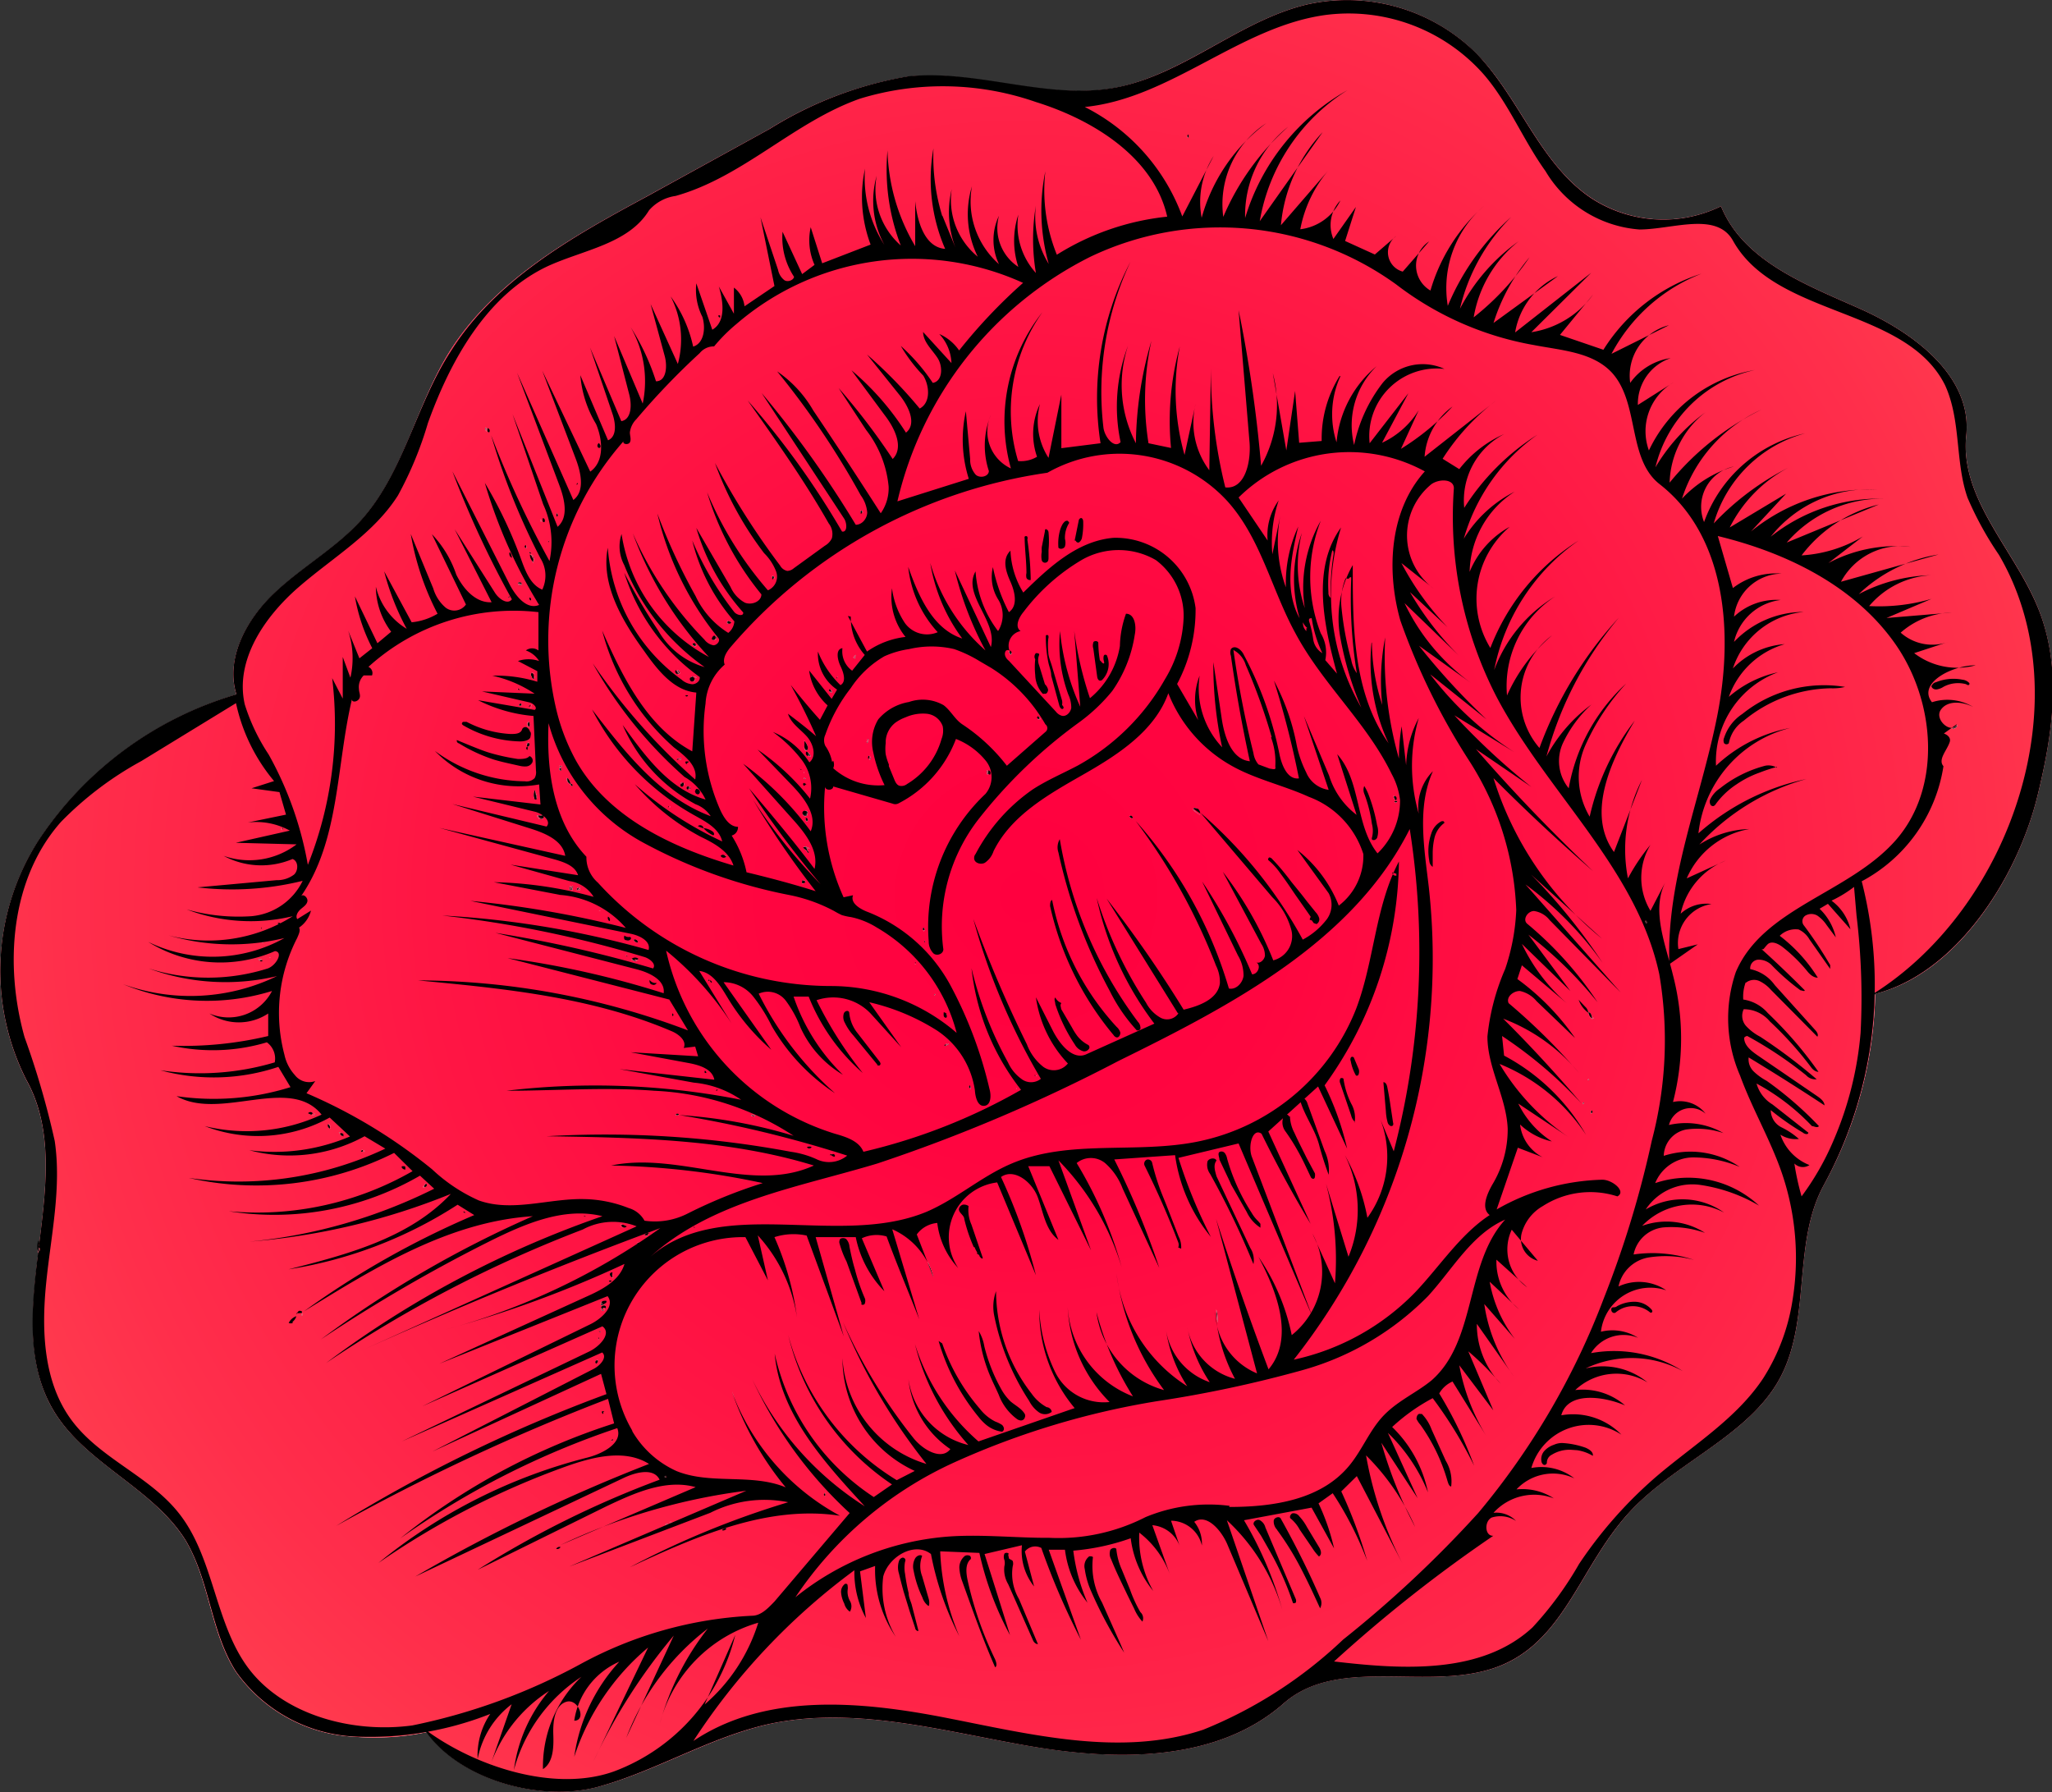 <svg xmlns="http://www.w3.org/2000/svg" xmlns:xlink="http://www.w3.org/1999/xlink" viewBox="0 0 91.12 79.58"><rect x="0" y="0" width="91.12" height="79.58" fill="#333333" stroke="none"/><defs><style>.cls-1{fill:#fff;}.cls-2{fill:url(#radial-gradient);}</style><radialGradient id="radial-gradient" cx="45.56" cy="39.79" r="50.65" gradientUnits="userSpaceOnUse"><stop offset="0" stop-color="#ff003f"/><stop offset="0.23" stop-color="#ff0540"/><stop offset="0.52" stop-color="#ff1544"/><stop offset="0.84" stop-color="#ff2e4b"/><stop offset="1" stop-color="#ff3e4f"/></radialGradient></defs><title>rose-large-iso</title><g id="Layer_2" data-name="Layer 2"><g id="rose-large-iso"><path id="void" class="cls-1" d="M52.79,6.08c-.07,0-.09-.12,0-.12V6A.38.38,0,0,0,52.79,6.08ZM85.89,30.3a.19.19,0,0,0-.12.13v0ZM28.83,54.78l0,0a.22.22,0,0,0-.14,0h0a.26.26,0,0,0-.09.09l.14,0A.13.13,0,0,1,28.83,54.78ZM13.41,58.34c0-.06-.05-.13-.12-.1a.26.26,0,0,0-.11.17v0l.19,0A.1.1,0,0,0,13.41,58.34Zm13.84-1.79s-.12,0-.12.07.05.09.09.13h0A.34.34,0,0,1,27.25,56.55Zm-.4,1.55a.18.18,0,0,0,0-.09.13.13,0,0,0-.15.14A.07.07,0,0,0,26.85,58.1ZM14,49.47a.13.13,0,0,0-.21,0l.14.06h0ZM24.89,68.69a.18.18,0,0,0-.2.08A.16.16,0,0,0,24.89,68.69ZM14.65,50h0a.09.09,0,0,0-.07-.08.18.18,0,0,0,.09.2A.49.49,0,0,0,14.65,50Zm13.13,4.45-.17-.07h0s0,0-.05,0a.06.06,0,0,0,0,.07A.14.14,0,0,0,27.78,54.44Zm-.9,3.37h0a.31.31,0,0,0-.12,0,.08.08,0,0,0-.09.08s0,.07.1.06A.31.31,0,0,0,26.88,57.81Zm-8-5.24v0a.16.16,0,0,0-.09.14C18.87,52.73,19,52.62,18.9,52.57Zm-7.27-10s-.11,0-.13,0A.09.09,0,0,0,11.63,42.6Zm3.59,7.75a.15.15,0,0,0-.13-.05c0,.05,0,.13.09.12v0S15.25,50.39,15.22,50.35ZM26.55,60.41c-.06,0-.15.07-.09.11v0A.16.16,0,0,0,26.55,60.41Zm.24,2.29h0c0-.05-.06-.09-.09-.05a.08.08,0,0,0,0,.13ZM12.45,41h0a.2.2,0,0,1-.08,0l0,0A.09.09,0,0,0,12.45,41Zm17.41,26.6s0,0,0,0a.08.08,0,0,0-.11,0h0A.09.09,0,0,0,29.86,67.62Zm-.19.07h0a.08.08,0,0,0-.11.06A.09.09,0,0,0,29.67,67.69ZM27.16,56.88a.08.08,0,0,0-.12,0A.08.08,0,0,0,27.16,56.88Zm-7.59-3.75v0h0s0,0,0,.06,0,.06,0,.05S19.58,53.16,19.57,53.13ZM36.65,66.32h0c-.06,0-.05.13,0,.11Zm-8.3-11.16h0s-.06,0-.05,0h.05Zm2.52-.66s-.07,0-.06,0S30.87,54.52,30.87,54.5Zm3,.49s0,.06,0,0S33.91,55,33.89,55Zm-7.21,4.13s-.06,0-.05,0S26.69,59.15,26.68,59.12ZM26,54s-.07,0,0,0S26,54,26,54Zm.57,5.43s0,.07,0,.06S26.58,59.42,26.56,59.43Zm.59,4.51s0,.07,0,.06S27.18,63.93,27.15,63.94ZM20.66,53.83s-.07,0-.06,0S20.67,53.86,20.66,53.83Zm-8.14-17s0,.06,0,.05S12.55,36.79,12.52,36.8Zm-.72,5s0,.06,0,0S11.82,41.83,11.8,41.84Zm.23.67s-.06,0-.06,0S12,42.53,12,42.51Zm4,8.57s.05.05.06,0S16.07,51.05,16.05,51.08Zm-4.36-9.23s-.07,0-.06,0S11.7,41.87,11.69,41.85Zm4.44,9.27s.05.05.06,0S16.14,51.08,16.13,51.12ZM11.88,46.8a0,0,0,0,0-.05,0S11.89,46.83,11.88,46.8Zm-.17.3s-.07,0-.06,0S11.71,47.13,11.71,47.1ZM15,50.21a0,0,0,0,0-.06,0A0,0,0,0,0,15,50.21Zm26.67,9.16s-.07,0,0,0S41.7,59.39,41.69,59.37Zm29-14.18c0-.1,0-.22-.15-.24a.39.39,0,0,0,.15.26Zm0,4.1h0Zm0,0a.08.08,0,0,0,0,.12A.07.07,0,0,0,70.66,49.3ZM44.3,74.16h-.08l0,0ZM70.51,47.93v0l.06,0S70.5,47.89,70.51,47.93Zm.2-2.74h0s.05.06.06,0A0,0,0,0,0,70.71,45.19ZM70.27,49h0s0,.06.06,0S70.28,48.92,70.27,49ZM23.74,30c0-.06,0-.12-.11-.11s-.08.09,0,.11h0a.24.24,0,0,0,.08.15A.31.31,0,0,0,23.74,30Zm4.61,12.62a.24.24,0,0,0-.3,0l.14.06h0C28.23,42.67,28.33,42.65,28.35,42.59Zm-4.53-7.11s0,0,0-.07-.05-.24-.07-.36a.54.54,0,0,0,0,.43A0,0,0,0,0,23.82,35.48Zm4.32,6.23h0a.2.2,0,0,0,.17.11A.12.12,0,0,0,28.14,41.71Zm-4.05-5.5h0a.28.28,0,0,1-.2,0,.1.1,0,0,0,.06.12.29.29,0,0,0,.16,0A.28.28,0,0,0,24.09,36.21ZM36,51a.19.19,0,0,0-.19,0h0A.12.12,0,0,0,36,51ZM23.5,32.07h0c-.09,0-.11.16,0,.21A.25.25,0,0,0,23.5,32.07Zm0,.93c-.08,0-.13.1-.06.14h0C23.51,33.16,23.56,33,23.49,33ZM27,40.7a.15.15,0,0,0,.08.19A.16.16,0,0,0,27,40.7ZM37.05,51.24a.11.11,0,0,0-.12,0,.25.25,0,0,0,.15.08S37.09,51.25,37.05,51.24Zm-6.9-1.75c0-.06-.13,0-.14,0a.12.12,0,0,0,.13,0Zm-7-18.26h0a.08.08,0,0,0-.08.07s.07,0,.09,0S23.15,31.23,23.12,31.23ZM29.82,45v.1h0C29.9,45.14,29.88,45,29.82,45Zm1.4,2.45s-.06,0,0,0A0,0,0,0,0,31.22,47.48Zm.62.89s0,.06,0,.05S31.87,48.36,31.84,48.37Zm-1.76-3s-.06,0,0,0S30.09,45.42,30.08,45.39Zm-.52-.74s-.06,0,0,0S29.57,44.68,29.56,44.65Zm-6-13.3s.05.06.06,0S23.59,31.32,23.57,31.35ZM23,30.58s-.06,0-.05,0S23,30.61,23,30.58Zm4.82,11.84s-.06,0-.05,0S27.86,42.45,27.85,42.42Zm-.46-.86a0,0,0,0,0,0,0S27.42,41.55,27.39,41.56Zm-.72-1.14s-.06,0-.06,0S26.68,40.45,26.67,40.42Zm-2.13-3.18s0,.06,0,0S24.56,37.23,24.54,37.24Zm8.84,12.27s0,.05.06,0S33.4,49.48,33.38,49.51Zm.08,0s0,.05.06,0S33.47,49.5,33.46,49.54ZM25.63,39.43s.05.06.06,0S25.65,39.41,25.63,39.43Zm.08,0s.05.05.06,0S25.72,39.43,25.71,39.47Zm9.2,11.33s-.06,0,0,0S34.92,50.83,34.91,50.8ZM25.38,39.38h0s.05.06.06,0S25.4,39.35,25.38,39.38Zm-.08,0s.05,0,.07,0S25.32,39.32,25.3,39.35ZM36.87,51.23s0,.06.05,0S36.88,51.2,36.87,51.23Zm16.3-15.29c-.05-.06-.16-.1-.19,0l.29.24A.38.38,0,0,0,53.17,35.94ZM43.83,34.2a.21.21,0,0,0,0,.17l0,0A.13.13,0,0,0,43.83,34.2Zm6.32,2h0a.13.13,0,0,0,.13.09C50.3,36.27,50.19,36.18,50.15,36.24ZM31.52,43.52a.15.15,0,0,0,.08.12S31.57,43.49,31.52,43.52Zm9.54-2.23h0s0-.08-.06-.08,0,.07,0,.09S41.07,41.32,41.06,41.29Zm2,6.9a.09.09,0,0,0,0,.13A.09.09,0,0,0,43,48.19Zm-2-6.43s0,.07,0,.06S41.09,41.75,41.07,41.76ZM42,46.37s0,.06.05,0S42,46.35,42,46.37Zm.07,0h0s.05.06.06,0S42.07,46.37,42.05,46.4Zm4,1.34s-.06,0,0,0l.06,0Zm-.89.56s0,.06,0,.05S45.14,48.29,45.12,48.3ZM31.45,43.5s.05,0,.06,0A0,0,0,0,0,31.45,43.5ZM23.66,24.77a.16.16,0,0,0-.1-.15.51.51,0,0,0,.13.33A.18.18,0,0,0,23.66,24.77Zm-1.05-.24h0a.21.21,0,0,0,.09.25A.34.34,0,0,0,22.61,24.53Zm4-4.69h0a.25.25,0,0,0-.08-.14.18.18,0,0,0-.05.17C26.52,19.91,26.63,19.89,26.61,19.84Zm-5-.83a.19.19,0,0,0,0,.16v0A.12.12,0,0,0,21.57,19Zm2.45,4a.21.21,0,0,0,0,.17v0A.12.12,0,0,0,24,23.05ZM43.76,34s0,.06,0,0S43.79,34,43.76,34Zm12,9s0,.06,0,0S55.78,43,55.75,43ZM23.18,25.92a.16.16,0,0,0-.16,0v0C23,26,23.17,26,23.18,25.92Zm.36.61s0,.12.05.12A.07.07,0,0,0,23.54,26.53Zm-.16-2.3v0c-.07,0-.05.13,0,.11S23.38,24.26,23.38,24.23ZM32,13.94s-.07,0-.06,0A.09.09,0,0,0,32,14,.09.09,0,0,0,32,13.94Zm-7.26,8.84v.12C24.79,22.89,24.77,22.76,24.71,22.78Zm-.84,3.84s0,.07,0,.06S23.9,26.61,23.87,26.62Zm-1.3-.13s0,.07,0,.06S22.6,26.48,22.57,26.49Zm.17-1.64s0,0,0,0h0A0,0,0,0,0,22.74,24.85Zm8.5,11.92Zm-5.6-15.32a0,0,0,0,0,0,.05S25.66,21.44,25.64,21.45Zm-2.09,3.07s-.05,0-.05,0h0S23.57,24.55,23.55,24.52Zm.8-.5s0,.06,0,.05S24.37,24,24.35,24Zm6.89,12.75Zm1,1.26h0a.12.12,0,0,0-.2,0A.14.14,0,0,0,32.21,38Zm-1.48-9.45h0a.16.16,0,0,0,.14.09C30.89,28.61,30.78,28.52,30.73,28.58Zm1.7-.95-.14-.06v.11h0A.09.09,0,0,0,32.43,27.63Zm-.7.76a.12.12,0,0,0,0-.15h0a.17.17,0,0,0-.11.15A.1.1,0,0,0,31.73,28.39Zm-1.08,6.54h-.11v0a.08.08,0,0,0,.05.12A.75.75,0,0,0,30.65,34.93Zm-.52-5.05a.19.19,0,0,0-.09-.14.11.11,0,0,0,.09.17Zm.75.21a.12.12,0,0,0-.19,0,.11.11,0,0,0,.07.17C30.83,30.26,30.9,30.16,30.88,30.09Zm3.44-4.51a.31.31,0,0,0,0,.1v0C34.41,25.7,34.39,25.57,34.32,25.58Zm3.93-2.91s0,.07,0,.1v0C38.33,22.78,38.31,22.65,38.25,22.67ZM30.32,34.74c-.08,0-.09.14,0,.14S30.39,34.75,30.32,34.74Zm-.6,1s0,.06,0,.05S29.74,35.78,29.72,35.79Zm.11.1s0,.06,0,0S29.86,35.88,29.83,35.89Zm.33-2.18s.05.06.06,0S30.17,33.67,30.16,33.71Zm-.08,0s.05,0,.06,0S30.1,33.65,30.08,33.68Zm5.78-.51a.72.72,0,0,0-.15-.27c0,.08,0,.17,0,.26s.05.18.12.14A.1.1,0,0,0,35.86,33.17Zm0,4.59a.18.18,0,0,0-.05-.15s-.12,0-.12,0l.17.14Zm-.08,1.39-.14-.06v.11h0A.09.09,0,0,0,35.73,39.15Zm.08-3a.09.09,0,0,0-.09-.13.1.1,0,0,0-.08.15A.11.11,0,0,0,35.81,36.12Zm0-1.31h0Zm.08-1.42,0,0a.13.13,0,0,0,.06.2A.33.33,0,0,0,35.87,33.39Zm26,1.94a.29.29,0,0,0,0,.16l0,0A.11.11,0,0,0,61.89,35.33ZM35.82,37.76a.18.18,0,0,0,.08.11S35.88,37.72,35.82,37.76Zm26.23-2.17a.09.09,0,0,0-.13,0A.09.09,0,0,0,62.05,35.59ZM36.9,30.7h0a.1.1,0,0,0-.07-.09s0,.07,0,.1A0,0,0,0,0,36.9,30.7Zm-1,5.67s-.05,0-.08-.06,0,.07,0,.11h0S35.85,36.41,35.85,36.37Zm-.1-1.82s-.07,0-.06,0v0S35.73,34.55,35.75,34.55Zm-.08-.31s0,.07,0,.06S35.7,34.23,35.67,34.24Zm-.08-.08s-.06,0-.05,0S35.6,34.18,35.59,34.16Zm.32,3.47s-.06,0-.06,0v0Zm1.26-7.58a0,0,0,0,0,0,.05S37.2,30,37.17,30.05ZM42,45l-.13-.06a.37.37,0,0,0,0,.18.1.1,0,0,0,.08.07C42.1,45.17,42.09,45,42,45ZM25.33,34.8a.55.55,0,0,0-.13-.25.23.23,0,0,0,.12.26Zm-.42-.71h0a.08.08,0,0,0,0,.14A.59.59,0,0,0,24.91,34.09Zm.43.7a.11.11,0,0,0,.08.11S25.39,34.76,25.34,34.79Zm12.6-5.64s-.06.06,0,.06S38,29.17,37.94,29.15ZM24.69,33.67s0,.06,0,0S24.72,33.66,24.69,33.67ZM38,29.08s-.06,0,0,.06h0S38,29.09,38,29.08Zm2.79,13.81s-.07,0-.07,0v0A.11.11,0,0,1,40.76,42.89Zm-.07-.14s-.06,0,0,0l.06,0ZM24.93,34s-.06,0,0,.06h0S25,34,24.93,34ZM41.1,43.28s0,.07,0,0S41.13,43.28,41.1,43.28ZM38.59,33.7c.08,0,.09-.13,0-.14a.14.14,0,0,0,0,.15Zm2.93,10.43s0,.07,0,.06S41.55,44.13,41.52,44.13Zm4.63-12.22a.1.1,0,0,0-.07-.09s0,.07,0,.1S46.16,31.94,46.15,31.91ZM37,40.61s-.08,0,0,0H37Zm9.31-8.54s-.08,0,0,0h.06Zm-7.76.73s-.06,0,0,.06S38.56,32.81,38.53,32.8Zm0,.07h0s-.06.05,0,.06S38.53,32.89,38.51,32.87ZM73.12,41h0m-41,26.83a.08.08,0,0,0-.08.07m.17,0,0,0s-.09,0-.11,0M1.74,55.46a.35.35,0,0,0,0-.3l0,0a1,1,0,0,0-.05.53h0a.16.16,0,0,0,.06-.19M42.5,11.14l0-.08m24,6.73-.34.27m-13.06.16.06-.3M32.51,61.78a3.4,3.4,0,0,0,.12.34m25.55-3.86h0l0,.13m9,2.72L67,60.75m.2-2.85.24.23M61.83,10.68v0M56.41,6.47l0,0,0,0M57,75.63c-2.94,2.59-7.33,2.56-11.19,1.91s-7.8-1.81-11.62-1c-2.63.58-5,2.07-7.58,2.78s-6.14-.28-7.67-2.43l.07,0-.17-.12.1.14a11.37,11.37,0,0,1-3.24.2,6.86,6.86,0,0,1-5.23-2.89c-1.13-1.75-1.15-4-2.23-5.83C6.79,66.07,3.84,65,2.41,62.68c-1.25-2.06-1-4.53-.72-7l.06-.5c.31-2.54.62-5.08-.58-7.23a10.71,10.71,0,0,1,.54-10.62,16,16,0,0,1,8.79-6.49c-.5-1.6.45-3.32,1.67-4.48s2.74-2,3.86-3.24c1.89-2.1,2.43-5.07,3.91-7.47,2-3.2,5.45-5.13,8.75-6.91l5.46-3a16.8,16.8,0,0,1,6.12-2.33c3.07-.32,6.17,1.06,9.2.5S55,.94,58,.21a8.13,8.13,0,0,1,7.57,2.18c1.91,1.95,2.8,4.86,5.07,6.39a5.85,5.85,0,0,0,5.78.38c1,2.44,3.77,3.48,6.17,4.55s5,3,4.72,5.64c-.29,2.83,2.2,5.1,3.23,7.75s.6,5.51-.06,8.21c-.88,3.63-3.58,7.92-7.2,8.81a.17.17,0,0,0,0-.07,1.53,1.53,0,0,1-.16.11l.15,0A18.46,18.46,0,0,1,81,52.59c-1.42,2.57-.57,5.93-1.93,8.54s-4.72,3.8-6.76,6.06-2.76,5.32-5.31,6.6C63.9,75.34,59.58,73.35,57,75.63ZM32.25,67.84l-.16,0A.2.2,0,0,0,32.25,67.84Zm12,6.32h-.08l0,0ZM24.89,68.69a.18.18,0,0,0-.2.08A.16.16,0,0,0,24.89,68.69Zm1.57-8.17v0a.16.16,0,0,0,.08-.14C26.49,60.37,26.4,60.48,26.46,60.52Zm.7-3.64a.08.08,0,0,0-.12,0A.08.08,0,0,0,27.16,56.88Zm-6.5-3.05s-.07,0-.06,0S20.67,53.86,20.66,53.83Zm7.12.61-.17-.07h0s0,0-.05,0a.06.06,0,0,0,0,.07A.14.14,0,0,0,27.78,54.44ZM18.9,52.55a.16.16,0,0,0-.09.14c.06,0,.15-.07.09-.12ZM12,42.51s-.06,0-.06,0S12,42.53,12,42.51Zm-.4.09s-.11,0-.13,0A.09.09,0,0,0,11.63,42.6Zm.89-5.8s0,.06,0,.05S12.55,36.79,12.52,36.8ZM22.6,26.55s0-.07,0-.06S22.57,26.56,22.6,26.55Zm.14-1.7s0,0,0,0h0A0,0,0,0,0,22.74,24.85Zm-.13-.32h0a.21.21,0,0,0,.09.25A.34.34,0,0,0,22.61,24.53ZM24.35,24s0,.06,0,.05S24.37,24,24.35,24Zm-.33-1a.21.21,0,0,0,0,.17v0A.12.12,0,0,0,24,23.05Zm1.62-1.6a0,0,0,0,0,0,.05S25.66,21.44,25.64,21.45ZM32,13.94s-.07,0-.06,0A.09.09,0,0,0,32,14,.09.09,0,0,0,32,13.94ZM85.89,30.3a.19.19,0,0,0-.12.13v0ZM73.12,41a.08.08,0,0,0-.05-.12A.08.08,0,0,0,73.12,41ZM30.87,54.5s-.07,0-.06,0S30.87,54.52,30.87,54.5Zm6.18-3.26a.11.11,0,0,0-.12,0,.25.25,0,0,0,.15.08S37.09,51.25,37.05,51.24Zm-.18,0s0,.06.05,0S36.88,51.2,36.87,51.23ZM27.8,42.44s.06,0,.05,0S27.79,42.42,27.8,42.44Zm.39.17h0c0,.06.13,0,.15,0a.24.24,0,0,0-.3,0Zm-.77-1s0-.06,0,0A0,0,0,0,0,27.42,41.61Zm.72.1h0a.2.2,0,0,0,.17.11A.12.12,0,0,0,28.14,41.71ZM23,30.6s.06,0,.05,0S23,30.58,23,30.6ZM23.6,30h0a.24.24,0,0,0,.08.15.31.31,0,0,0,.06-.16c0-.06,0-.12-.11-.11S23.55,30,23.6,30Zm-.48,1.27a.08.08,0,0,0-.08.07s.07,0,.09,0,0-.07,0-.07Zm.51.13s0-.05-.06,0S23.62,31.41,23.63,31.37Zm45.24,2.32s-.07,0-.05,0S68.88,33.72,68.87,33.69Zm1.64,14.24v0l.06,0S70.5,47.89,70.51,47.93Zm.15,1.37a.08.08,0,0,0,0,.12.07.07,0,0,0,0-.12h0ZM54.07,58.73c0-.2,0-.39-.06-.59A2.88,2.88,0,0,0,54.07,58.73Zm-12.43.66s.06,0,0,0S41.62,59.36,41.64,59.39ZM62,38.93s.05,0,.05,0a0,0,0,0,0,0,0h0A.19.19,0,0,0,62,38.93ZM41.18,56l.27.71A3.06,3.06,0,0,0,41.18,56Zm-7.74-6.47s0-.05-.06,0S33.43,49.56,33.44,49.53Zm.08,0s-.05-.06-.06,0S33.51,49.59,33.52,49.56Zm-1.68-1.19s0,.06,0,.05S31.87,48.36,31.84,48.37Zm-.67-.87a0,0,0,0,0,0,0S31.16,47.48,31.17,47.5Zm-1.09-2.11s-.06,0,0,0S30.09,45.42,30.08,45.39ZM29.82,45v.1h0C29.9,45.14,29.88,45,29.82,45Zm-.26-.38s-.06,0,0,0S29.57,44.68,29.56,44.65Zm-5-7.41s0,.06,0,0S24.56,37.23,24.54,37.24Zm-.79-2.19a.54.54,0,0,0,0,.43,0,0,0,0,0,.07,0s0,0,0-.07S23.77,35.17,23.75,35.05Zm-.29-2.78a.25.25,0,0,0,0-.2h0C23.4,32.07,23.38,32.22,23.46,32.27Zm0,.73c-.08,0-.13.1-.06.14h0C23.51,33.16,23.56,33,23.49,33ZM55.78,43.07s0-.06,0,0S55.75,43.08,55.78,43.07ZM46,47.78l.06,0,0,0S46,47.75,46,47.78ZM42,46.4s0,0-.05,0S42,46.43,42,46.4Zm0,0s.05.06.06,0,0-.06-.06,0ZM31.52,43.52a.15.15,0,0,0,.08.12S31.57,43.49,31.52,43.52Zm-.07,0s.05,0,.06,0A0,0,0,0,0,31.45,43.5ZM37,40.61s-.08,0,0,0H37Zm-7.24-4.77s0-.06,0-.05S29.71,35.85,29.74,35.84Zm.12.1s0-.06,0,0S29.83,36,29.86,35.94Zm.3-2.23s.05.06.06,0S30.17,33.67,30.16,33.71Zm-.08,0s.05,0,.06,0S30.1,33.65,30.08,33.68Zm.05-3.8a.19.19,0,0,0-.09-.14.11.11,0,0,0,.09.17Zm1.6-1.49a.12.12,0,0,0,0-.15h0a.17.17,0,0,0-.11.15A.1.1,0,0,0,31.73,28.39Zm-1,.19h0a.16.16,0,0,0,.14.09C30.89,28.61,30.78,28.52,30.73,28.58Zm13.1,5.62a.21.21,0,0,0,0,.17l0,0A.13.13,0,0,0,43.83,34.2Zm-8.1,4.95-.14-.06v.11h0A.09.09,0,0,0,35.73,39.15Zm14.53-2.82c0-.06-.07-.15-.11-.09h0A.13.13,0,0,0,50.26,36.33Zm-6.48-2.26s0-.06,0,0S43.76,34.08,43.78,34.07Zm-5.19-.37c.08,0,.09-.13,0-.14a.14.14,0,0,0,0,.15Zm-2.9.6s0-.07,0-.06S35.67,34.31,35.69,34.3Zm0,.25v0s0,0,.06,0S35.68,34.52,35.69,34.55Zm.09.27h0Zm-.19-.66s-.06,0-.05,0S35.6,34.18,35.59,34.16Zm1.58-4.11a0,0,0,0,0,0,.05S37.2,30,37.17,30.05Zm.77-.91h0s0-.05,0-.06S37.91,29.12,37.94,29.14Zm0,.07s.06,0,0-.06S37.88,29.21,37.91,29.21Zm-1.09,1.41s0,.07,0,.1a0,0,0,0,0,.07,0h0A.1.1,0,0,0,36.82,30.62Zm9.47,1.45s-.08,0,0,0h.06Zm-.14-.16a.1.1,0,0,0-.07-.09s0,.07,0,.1S46.16,31.94,46.15,31.91ZM35.87,33.39l0,0a.13.13,0,0,0,.06.2A.33.33,0,0,0,35.87,33.39Zm8.91-4.47.09.16C45,29,44.87,28.93,44.78,28.92Zm-9.07,4c0,.08,0,.17,0,.26s.05.18.12.14a.1.1,0,0,0,0-.13A.72.72,0,0,0,35.71,32.9Zm2.8,0s.05,0,0-.06S38.47,32.84,38.51,32.86Zm0,.07s.05,0,0-.06h0S38.44,32.92,38.48,32.93Zm-2.84,3.21a.11.11,0,0,0,.17,0,.09.09,0,0,0-.09-.13A.1.1,0,0,0,35.64,36.14Zm.14.28h0s.06,0,.06-.05-.05,0-.08-.06S35.78,36.38,35.78,36.42Zm0,1.19s-.12,0-.12,0l.17.14v0A.18.18,0,0,0,35.76,37.61Zm.09,0v0l.06,0S35.85,37.6,35.85,37.63Zm0,.24s0-.15-.08-.11A.18.18,0,0,0,35.9,37.87Zm5.17,3.89s0,.07,0,.06S41.09,41.75,41.07,41.76Zm0-.47h0s0-.08-.06-.08,0,.07,0,.09S41.07,41.32,41.06,41.29Zm12.21-5.14a.38.38,0,0,0-.1-.21c-.05-.06-.16-.1-.19,0Zm8.66-.66,0,0a.11.11,0,0,0-.06-.19A.29.29,0,0,0,61.93,35.49Zm.12.1a.09.09,0,0,0-.13,0A.09.09,0,0,0,62.05,35.59ZM30.69,30.07a.11.11,0,0,0,.07.17c.07,0,.14-.08.12-.15A.12.12,0,0,0,30.69,30.07Zm.55,6.7h0Zm1,1.26h0a.12.12,0,0,0-.2,0A.14.14,0,0,0,32.21,38ZM42,45l-.13-.06a.37.37,0,0,0,0,.18.1.1,0,0,0,.08.07C42.1,45.17,42.09,45,42,45Zm-.52-.85s0,.07,0,.06S41.55,44.13,41.52,44.13Zm-.42-.85s0,.07,0,0S41.13,43.28,41.1,43.28Zm-.34-.39s-.07,0-.07,0v0A.11.11,0,0,1,40.76,42.89Zm-.11-.1.06,0h0S40.63,42.76,40.65,42.79ZM32.29,27.57v.11h0a.09.09,0,0,0,.13-.05Zm2-2a.31.31,0,0,0,0,.1v0C34.41,25.7,34.39,25.57,34.32,25.58Zm3.93-2.91s0,.07,0,.1v0C38.33,22.78,38.31,22.65,38.25,22.67Zm-7.6,12.26h-.11v0a.08.08,0,0,0,.05.12A.75.75,0,0,0,30.65,34.93Zm-.33-.19c-.08,0-.09.14,0,.14S30.39,34.75,30.32,34.74Zm-4.9.16s0-.14-.08-.11A.11.11,0,0,0,25.42,34.9Zm-.09-.1a.55.55,0,0,0-.13-.25.23.23,0,0,0,.12.26Zm-.43-.72h0a.08.08,0,0,0,0,.14.59.59,0,0,0,0-.14s.06-.05,0-.07S24.87,34.07,24.9,34.08Zm-.21-.41s0,.06,0,0S24.72,33.66,24.69,33.67Zm-.6,2.54h0a.28.28,0,0,1-.2,0,.1.1,0,0,0,.06.12.29.29,0,0,0,.16,0A.28.28,0,0,0,24.09,36.21ZM45.14,48.35s0-.06,0-.05S45.11,48.36,45.14,48.35ZM70.33,49s0-.06-.06,0h0S70.32,49,70.33,49Zm.44-3.77a0,0,0,0,0-.06,0h0S70.76,45.25,70.77,45.21Zm-.08,0c0-.1,0-.22-.15-.24a.39.39,0,0,0,.15.26Zm-45-5.72s.05.05.06,0S25.72,39.43,25.71,39.47Zm-.08,0s.05.06.06,0S25.65,39.41,25.63,39.43Zm-.25,0h0s.05.06.06,0S25.4,39.35,25.38,39.38Zm-.08,0s.05,0,.07,0S25.32,39.32,25.3,39.35ZM27,40.7a.15.15,0,0,0,.08.19A.16.16,0,0,0,27,40.7Zm-.3-.28s-.06,0-.06,0S26.68,40.45,26.67,40.42ZM30,49.51a.12.12,0,0,0,.13,0h0C30.13,49.43,30,49.45,30,49.51Zm4.85,1.32s.06,0,0,0S34.85,50.8,34.86,50.83ZM36,51a.19.19,0,0,0-.19,0h0A.12.12,0,0,0,36,51Zm7.08-2.63a.09.09,0,0,0,0-.13A.09.09,0,0,0,43.08,48.32ZM26.61,19.84h0a.25.25,0,0,0-.08-.14.18.18,0,0,0-.05.17C26.52,19.91,26.63,19.89,26.61,19.84Zm-3.22,4.48s0-.06,0-.09v0C23.3,24.21,23.32,24.34,23.39,24.32Zm.11.22h0s.07,0,.05,0S23.5,24.51,23.5,24.54Zm.19.41a.18.18,0,0,0,0-.18.16.16,0,0,0-.1-.15A.51.51,0,0,0,23.69,25Zm.18,1.67s0,.07,0,.06S23.9,26.61,23.87,26.62Zm-.33-.09s0,.12.05.12A.07.07,0,0,0,23.54,26.53ZM23,25.88v0c0,.07.14.09.15,0A.16.16,0,0,0,23,25.88Zm-11.22,16s0,.06,0,0S11.82,41.83,11.8,41.84Zm-.11,0s-.07,0-.06,0S11.7,41.87,11.69,41.85Zm.65-.8,0,0a.09.09,0,0,0,.13,0h0A.07.07,0,0,0,12.34,41.05ZM33.89,55s0,.06,0,0S33.91,55,33.89,55Zm53-22.79-.22.15A.24.24,0,0,0,86.93,32.2ZM24.71,22.78v.12C24.79,22.89,24.77,22.76,24.71,22.78Zm-13,24.32s-.07,0-.06,0S11.71,47.13,11.71,47.1Zm.17-.3a0,0,0,0,0-.05,0S11.89,46.83,11.88,46.8Zm1.89,2.67.14.06h0l.07-.07A.13.13,0,0,0,13.77,49.47Zm.89.64a.49.49,0,0,0,0-.12h0a.09.09,0,0,0-.07-.08A.18.18,0,0,0,14.66,50.11Zm.3.12a0,0,0,0,0,.06,0A0,0,0,0,0,15,50.23Zm.22.19v0s.07-.06,0-.1a.15.15,0,0,0-.13-.05C15.06,50.35,15.12,50.43,15.18,50.42Zm.95.7s.05.05.06,0S16.14,51.08,16.13,51.12Zm-.08,0s.05.05.06,0S16.07,51.05,16.05,51.08Zm3.48,2.07s0,.06,0,.05,0,0,0-.07v0h0S19.52,53.12,19.53,53.15ZM26,54s-.07,0,0,0S26,54,26,54Zm2.74.89a.13.13,0,0,1,.1-.11l0,0a.22.22,0,0,0-.14,0h0a.26.26,0,0,0-.09.09Zm-.43.29h.05S28.29,55.15,28.3,55.18Zm-1.05,1.37s-.12,0-.12.07.05.09.09.13h0A.34.34,0,0,1,27.25,56.55Zm-.58,1.28s0,.07.1.06a.31.31,0,0,0,.11-.08h0a.31.31,0,0,0-.12,0A.08.08,0,0,0,26.67,57.83Zm.07.32a.07.07,0,0,0,.11,0,.18.18,0,0,0,0-.09A.13.13,0,0,0,26.74,58.15Zm-.11,1s.06,0,.05,0S26.62,59.11,26.63,59.15ZM27.18,64s0-.07,0-.06S27.15,64,27.18,64Zm-.39-1.3h0c0-.05-.06-.09-.09-.05a.08.08,0,0,0,0,.13Zm2.67,2.89a.1.1,0,0,0,.11,0s0-.07,0-.06A.14.14,0,0,0,29.46,65.59Zm.38,2a.08.08,0,0,0-.11,0h0a.09.09,0,0,0,.13,0S29.85,67.61,29.84,67.62Zm-.29.13a.09.09,0,0,0,.12-.06h0A.08.08,0,0,0,29.55,67.75Zm7.1-1.33v-.1h0C36.57,66.31,36.58,66.44,36.65,66.42ZM52.77,6c-.07,0-.05.14,0,.12a.38.38,0,0,1,0-.1ZM21.61,19.17v0a.12.12,0,0,0-.05-.19A.19.19,0,0,0,21.61,19.17ZM13.29,58.24a.26.26,0,0,0-.11.17v0l.19,0a.1.1,0,0,0,.05,0C13.45,58.28,13.36,58.21,13.29,58.24Zm13.29,1.25s0-.07,0-.06S26.55,59.5,26.58,59.49ZM10.11,31.16s-.06,0,0,0S10.12,31.19,10.11,31.16ZM21.7,78.56a1,1,0,0,1,.08-.19h0C21.75,78.43,21.72,78.5,21.7,78.56Z"/><path id="fill2" class="cls-2" d="M52.79,6.08c-.07,0-.09-.12,0-.12V6A.38.38,0,0,0,52.79,6.08ZM85.89,30.3a.19.19,0,0,0-.12.13v0ZM28.83,54.78l0,0a.22.22,0,0,0-.14,0h0a.26.26,0,0,0-.09.09l.14,0A.13.13,0,0,1,28.83,54.78ZM13.41,58.34c0-.06-.05-.13-.12-.1a.26.26,0,0,0-.11.17v0l.19,0A.1.1,0,0,0,13.41,58.34Zm13.84-1.79s-.12,0-.12.07.05.09.09.13h0A.34.34,0,0,1,27.25,56.55Zm-.4,1.55a.18.18,0,0,0,0-.09.13.13,0,0,0-.15.14A.07.07,0,0,0,26.85,58.1ZM14,49.47a.13.13,0,0,0-.21,0l.14.06h0ZM24.89,68.69a.18.18,0,0,0-.2.08A.16.16,0,0,0,24.89,68.69ZM14.65,50h0a.09.09,0,0,0-.07-.08.18.18,0,0,0,.09.2A.49.49,0,0,0,14.65,50Zm13.13,4.45-.17-.07h0s0,0-.05,0a.06.06,0,0,0,0,.07A.14.14,0,0,0,27.78,54.44Zm-.9,3.37h0a.31.31,0,0,0-.12,0,.08.08,0,0,0-.09.08s0,.07.1.06A.31.31,0,0,0,26.88,57.81Zm-8-5.24v0a.16.16,0,0,0-.09.14C18.87,52.73,19,52.62,18.9,52.57Zm-7.27-10s-.11,0-.13,0A.09.09,0,0,0,11.63,42.6Zm3.59,7.75a.15.15,0,0,0-.13-.05c0,.05,0,.13.09.12v0S15.25,50.39,15.22,50.35ZM26.55,60.41c-.06,0-.15.07-.09.11v0A.16.16,0,0,0,26.55,60.41Zm.24,2.29h0c0-.05-.06-.09-.09-.05a.08.08,0,0,0,0,.13ZM12.45,41h0a.2.2,0,0,1-.08,0l0,0A.09.09,0,0,0,12.45,41Zm17.41,26.6s0,0,0,0a.08.08,0,0,0-.11,0h0A.09.09,0,0,0,29.86,67.62Zm-.19.07h0a.08.08,0,0,0-.11.06A.09.09,0,0,0,29.67,67.69ZM27.16,56.88a.08.08,0,0,0-.12,0A.08.08,0,0,0,27.16,56.88Zm-7.59-3.75v0h0s0,0,0,.06,0,.06,0,.05S19.58,53.16,19.57,53.13ZM36.65,66.32h0c-.06,0-.05.13,0,.11Zm-8.3-11.16h0s-.06,0-.05,0h.05Zm2.52-.66s-.07,0-.06,0S30.87,54.52,30.87,54.5Zm3,.49s0,.06,0,0S33.91,55,33.89,55Zm-7.21,4.13s-.06,0-.05,0S26.69,59.15,26.68,59.12ZM26,54s-.07,0,0,0S26,54,26,54Zm.57,5.43s0,.07,0,.06S26.58,59.42,26.56,59.43Zm.59,4.51s0,.07,0,.06S27.18,63.93,27.15,63.94ZM20.66,53.83s-.07,0-.06,0S20.67,53.86,20.66,53.83Zm-8.14-17s0,.06,0,.05S12.55,36.79,12.52,36.8Zm-.72,5s0,.06,0,0S11.82,41.83,11.8,41.84Zm.23.67s-.06,0-.06,0S12,42.53,12,42.51Zm4,8.57s.05.05.06,0S16.07,51.05,16.05,51.08Zm-4.36-9.23s-.07,0-.06,0S11.7,41.87,11.69,41.85Zm4.44,9.27s.05.05.06,0S16.14,51.08,16.13,51.12ZM11.88,46.8a0,0,0,0,0-.05,0S11.89,46.83,11.88,46.8Zm-.17.3s-.07,0-.06,0S11.71,47.13,11.71,47.1ZM15,50.21a0,0,0,0,0-.06,0A0,0,0,0,0,15,50.21Zm26.67,9.16s-.07,0,0,0S41.7,59.39,41.69,59.37Zm29-14.18c0-.1,0-.22-.15-.24a.39.39,0,0,0,.15.26Zm0,4.1h0Zm0,0a.08.08,0,0,0,0,.12A.07.07,0,0,0,70.66,49.3ZM44.3,74.16h-.08l0,0ZM70.51,47.93v0l.06,0S70.5,47.89,70.51,47.93Zm.2-2.74h0s.05.06.06,0A0,0,0,0,0,70.71,45.19ZM70.27,49h0s0,.06.06,0S70.28,48.92,70.27,49ZM23.74,30c0-.06,0-.12-.11-.11s-.08.09,0,.11h0a.24.24,0,0,0,.08.15A.31.31,0,0,0,23.74,30Zm4.61,12.62a.24.24,0,0,0-.3,0l.14.06h0C28.23,42.67,28.33,42.65,28.35,42.59Zm-4.53-7.11s0,0,0-.07-.05-.24-.07-.36a.54.54,0,0,0,0,.43A0,0,0,0,0,23.82,35.48Zm4.32,6.23h0a.2.2,0,0,0,.17.11A.12.12,0,0,0,28.14,41.71Zm-4.05-5.5h0a.28.28,0,0,1-.2,0,.1.1,0,0,0,.06.12.29.29,0,0,0,.16,0A.28.28,0,0,0,24.09,36.21ZM36,51a.19.19,0,0,0-.19,0h0A.12.12,0,0,0,36,51ZM23.5,32.07h0c-.09,0-.11.16,0,.21A.25.25,0,0,0,23.5,32.07Zm0,.93c-.08,0-.13.1-.06.14h0C23.51,33.16,23.56,33,23.49,33ZM27,40.7a.15.15,0,0,0,.08.19A.16.16,0,0,0,27,40.7ZM37.05,51.24a.11.11,0,0,0-.12,0,.25.25,0,0,0,.15.08S37.09,51.25,37.05,51.24Zm-6.9-1.75c0-.06-.13,0-.14,0a.12.12,0,0,0,.13,0Zm-7-18.26h0a.08.08,0,0,0-.08.07s.07,0,.09,0S23.15,31.23,23.12,31.23ZM29.82,45v.1h0C29.9,45.14,29.88,45,29.82,45Zm1.4,2.45s-.06,0,0,0A0,0,0,0,0,31.22,47.48Zm.62.89s0,.06,0,.05S31.87,48.36,31.84,48.37Zm-1.76-3s-.06,0,0,0S30.09,45.42,30.08,45.39Zm-.52-.74s-.06,0,0,0S29.57,44.68,29.56,44.65Zm-6-13.3s.05.06.06,0S23.59,31.32,23.57,31.35ZM23,30.58s-.06,0-.05,0S23,30.61,23,30.58Zm4.82,11.84s-.06,0-.05,0S27.86,42.45,27.85,42.42Zm-.46-.86a0,0,0,0,0,0,0S27.42,41.55,27.39,41.56Zm-.72-1.14s-.06,0-.06,0S26.68,40.45,26.67,40.42Zm-2.13-3.18s0,.06,0,0S24.56,37.23,24.54,37.24Zm8.84,12.27s0,.05.06,0S33.4,49.48,33.38,49.51Zm.08,0s0,.05.06,0S33.47,49.5,33.46,49.54ZM25.63,39.43s.05.06.06,0S25.65,39.41,25.63,39.43Zm.08,0s.05.05.06,0S25.72,39.43,25.71,39.47Zm9.2,11.33s-.06,0,0,0S34.92,50.83,34.91,50.8ZM25.38,39.38h0s.05.06.06,0S25.4,39.35,25.38,39.38Zm-.08,0s.05,0,.07,0S25.32,39.32,25.3,39.35ZM36.87,51.23s0,.06.05,0S36.88,51.2,36.87,51.23Zm16.3-15.29c-.05-.06-.16-.1-.19,0l.29.24A.38.38,0,0,0,53.17,35.94ZM43.83,34.2a.21.21,0,0,0,0,.17l0,0A.13.13,0,0,0,43.83,34.2Zm6.32,2h0a.13.13,0,0,0,.13.09C50.3,36.27,50.19,36.18,50.15,36.24ZM31.52,43.52a.15.15,0,0,0,.08.12S31.57,43.49,31.52,43.52Zm9.54-2.23h0s0-.08-.06-.08,0,.07,0,.09S41.07,41.32,41.06,41.29Zm2,6.9a.09.09,0,0,0,0,.13A.09.09,0,0,0,43,48.19Zm-2-6.43s0,.07,0,.06S41.09,41.75,41.07,41.76ZM42,46.37s0,.06.05,0S42,46.35,42,46.37Zm.07,0h0s.05.06.06,0S42.07,46.37,42.05,46.4Zm4,1.34s-.06,0,0,0l.06,0Zm-.89.56s0,.06,0,.05S45.14,48.29,45.12,48.3ZM31.45,43.5s.05,0,.06,0A0,0,0,0,0,31.45,43.5ZM23.66,24.77a.16.16,0,0,0-.1-.15.51.51,0,0,0,.13.33A.18.18,0,0,0,23.66,24.77Zm-1.05-.24h0a.21.21,0,0,0,.09.25A.34.34,0,0,0,22.61,24.53Zm4-4.69h0a.25.25,0,0,0-.08-.14.18.18,0,0,0-.05.17C26.52,19.91,26.63,19.89,26.61,19.84Zm-5-.83a.19.19,0,0,0,0,.16v0A.12.12,0,0,0,21.57,19Zm2.45,4a.21.21,0,0,0,0,.17v0A.12.12,0,0,0,24,23.05ZM43.76,34s0,.06,0,0S43.79,34,43.76,34Zm12,9s0,.06,0,0S55.78,43,55.75,43ZM23.18,25.92a.16.16,0,0,0-.16,0v0C23,26,23.17,26,23.18,25.92Zm.36.61s0,.12.05.12A.07.07,0,0,0,23.54,26.53Zm-.16-2.3v0c-.07,0-.05.13,0,.11S23.38,24.26,23.38,24.23ZM32,13.94s-.07,0-.06,0A.09.09,0,0,0,32,14,.09.09,0,0,0,32,13.94Zm-7.26,8.84v.12C24.79,22.89,24.77,22.76,24.71,22.78Zm-.84,3.84s0,.07,0,.06S23.9,26.61,23.87,26.62Zm-1.3-.13s0,.07,0,.06S22.6,26.48,22.57,26.49Zm.17-1.64s0,0,0,0h0A0,0,0,0,0,22.74,24.85Zm8.5,11.92Zm-5.6-15.32a0,0,0,0,0,0,.05S25.66,21.44,25.64,21.45Zm-2.09,3.07s-.05,0-.05,0h0S23.57,24.55,23.55,24.52Zm.8-.5s0,.06,0,.05S24.37,24,24.35,24Zm6.89,12.75Zm1,1.26h0a.12.12,0,0,0-.2,0A.14.14,0,0,0,32.21,38Zm-1.48-9.45h0a.16.16,0,0,0,.14.09C30.89,28.61,30.78,28.52,30.73,28.58Zm1.7-.95-.14-.06v.11h0A.09.09,0,0,0,32.43,27.63Zm-.7.76a.12.12,0,0,0,0-.15h0a.17.17,0,0,0-.11.15A.1.1,0,0,0,31.73,28.39Zm-1.08,6.54h-.11v0a.08.08,0,0,0,.05.12A.75.75,0,0,0,30.65,34.93Zm-.52-5.05a.19.19,0,0,0-.09-.14.11.11,0,0,0,.09.17Zm.75.21a.12.12,0,0,0-.19,0,.11.11,0,0,0,.07.17C30.83,30.26,30.9,30.16,30.88,30.09Zm3.44-4.51a.31.31,0,0,0,0,.1v0C34.41,25.7,34.39,25.57,34.32,25.58Zm3.93-2.91s0,.07,0,.1v0C38.33,22.78,38.31,22.65,38.25,22.67ZM30.32,34.74c-.08,0-.09.14,0,.14S30.39,34.75,30.32,34.74Zm-.6,1s0,.06,0,.05S29.74,35.78,29.72,35.79Zm.11.1s0,.06,0,0S29.86,35.88,29.83,35.89Zm.33-2.18s.05.06.06,0S30.17,33.67,30.16,33.71Zm-.08,0s.05,0,.06,0S30.1,33.65,30.08,33.68Zm5.78-.51a.72.72,0,0,0-.15-.27c0,.08,0,.17,0,.26s.05.18.12.14A.1.1,0,0,0,35.86,33.17Zm0,4.59a.18.18,0,0,0-.05-.15s-.12,0-.12,0l.17.14Zm-.08,1.39-.14-.06v.11h0A.09.09,0,0,0,35.73,39.15Zm.08-3a.09.09,0,0,0-.09-.13.1.1,0,0,0-.08.15A.11.11,0,0,0,35.81,36.12Zm0-1.31h0Zm.08-1.42,0,0a.13.13,0,0,0,.06.2A.33.33,0,0,0,35.87,33.39Zm26,1.94a.29.29,0,0,0,0,.16l0,0A.11.11,0,0,0,61.89,35.33ZM35.82,37.76a.18.18,0,0,0,.08.11S35.88,37.72,35.82,37.76Zm26.23-2.17a.09.09,0,0,0-.13,0A.09.09,0,0,0,62.05,35.59ZM36.9,30.7h0a.1.1,0,0,0-.07-.09s0,.07,0,.1A0,0,0,0,0,36.9,30.7Zm-1,5.67s-.05,0-.08-.06,0,.07,0,.11h0S35.85,36.41,35.85,36.37Zm-.1-1.82s-.07,0-.06,0v0S35.73,34.55,35.75,34.55Zm-.08-.31s0,.07,0,.06S35.7,34.23,35.67,34.24Zm-.08-.08s-.06,0-.05,0S35.6,34.18,35.59,34.16Zm.32,3.47s-.06,0-.06,0v0Zm1.26-7.58a0,0,0,0,0,0,.05S37.2,30,37.17,30.05ZM42,45l-.13-.06a.37.37,0,0,0,0,.18.1.1,0,0,0,.08.07C42.1,45.17,42.09,45,42,45ZM25.33,34.8a.55.55,0,0,0-.13-.25.23.23,0,0,0,.12.26Zm-.42-.71h0a.08.08,0,0,0,0,.14A.59.59,0,0,0,24.91,34.09Zm.43.7a.11.11,0,0,0,.08.11S25.39,34.76,25.34,34.79Zm12.6-5.64s-.06.06,0,.06S38,29.17,37.94,29.15ZM24.69,33.67s0,.06,0,0S24.72,33.66,24.69,33.67ZM38,29.08s-.06,0,0,.06h0S38,29.09,38,29.08Zm2.79,13.81s-.07,0-.07,0v0A.11.11,0,0,1,40.76,42.89Zm-.07-.14s-.06,0,0,0l.06,0ZM24.93,34s-.06,0,0,.06h0S25,34,24.93,34ZM41.1,43.28s0,.07,0,0S41.13,43.28,41.1,43.28ZM38.59,33.7c.08,0,.09-.13,0-.14a.14.14,0,0,0,0,.15Zm2.93,10.43s0,.07,0,.06S41.55,44.13,41.52,44.13Zm4.63-12.22a.1.1,0,0,0-.07-.09s0,.07,0,.1S46.16,31.94,46.15,31.91ZM37,40.61s-.08,0,0,0H37Zm9.31-8.54s-.08,0,0,0h.06Zm-7.76.73s-.06,0,0,.06S38.56,32.81,38.53,32.8Zm0,.07h0s-.06.05,0,.06S38.53,32.89,38.51,32.87ZM73.12,41h0m-41,26.83a.08.08,0,0,0-.08.07m.17,0,0,0s-.09,0-.11,0M1.74,55.46a.35.35,0,0,0,0-.3l0,0a1,1,0,0,0-.05.53h0a.16.16,0,0,0,.06-.19M42.5,11.14l0-.08m24,6.73-.34.27m-13.06.16.06-.3M32.51,61.78a3.4,3.4,0,0,0,.12.34m25.55-3.86h0l0,.13m9,2.72L67,60.75m.2-2.85.24.23M61.83,10.68v0M56.41,6.47l0,0,0,0M57,75.63c-2.94,2.59-7.33,2.56-11.19,1.91s-7.8-1.81-11.62-1c-2.63.58-5,2.07-7.58,2.78s-6.14-.28-7.67-2.43l.07,0-.17-.12.1.14a11.37,11.37,0,0,1-3.24.2,6.86,6.86,0,0,1-5.23-2.89c-1.13-1.75-1.15-4-2.23-5.83C6.79,66.07,3.84,65,2.41,62.68c-1.25-2.06-1-4.53-.72-7l.06-.5c.31-2.54.62-5.08-.58-7.23a10.71,10.71,0,0,1,.54-10.62,16,16,0,0,1,8.79-6.49c-.5-1.6.45-3.32,1.67-4.48s2.74-2,3.86-3.24c1.89-2.1,2.43-5.07,3.91-7.47,2-3.2,5.45-5.13,8.75-6.91l5.46-3a16.8,16.8,0,0,1,6.12-2.33c3.07-.32,6.17,1.06,9.2.5S55,.94,58,.21a8.13,8.13,0,0,1,7.57,2.18c1.91,1.95,2.8,4.86,5.07,6.39a5.85,5.85,0,0,0,5.78.38c1,2.44,3.77,3.48,6.17,4.55s5,3,4.72,5.64c-.29,2.83,2.2,5.1,3.23,7.75s.6,5.51-.06,8.21c-.88,3.63-3.58,7.92-7.2,8.81a.17.17,0,0,0,0-.07,1.53,1.53,0,0,1-.16.11l.15,0A18.46,18.46,0,0,1,81,52.59c-1.42,2.57-.57,5.93-1.93,8.54s-4.72,3.8-6.76,6.06-2.76,5.32-5.31,6.6C63.9,75.34,59.58,73.35,57,75.63ZM32.25,67.84l-.16,0A.2.2,0,0,0,32.25,67.84Zm12,6.32h-.08l0,0ZM24.89,68.69a.18.18,0,0,0-.2.08A.16.16,0,0,0,24.89,68.69Zm1.57-8.17v0a.16.16,0,0,0,.08-.14C26.49,60.37,26.4,60.48,26.46,60.52Zm.7-3.64a.08.08,0,0,0-.12,0A.08.08,0,0,0,27.16,56.88Zm-6.5-3.05s-.07,0-.06,0S20.67,53.86,20.66,53.83Zm7.12.61-.17-.07h0s0,0-.05,0a.06.06,0,0,0,0,.07A.14.14,0,0,0,27.78,54.44ZM18.9,52.55a.16.16,0,0,0-.09.14c.06,0,.15-.07.09-.12ZM12,42.51s-.06,0-.06,0S12,42.53,12,42.51Zm-.4.09s-.11,0-.13,0A.09.09,0,0,0,11.63,42.6Zm.89-5.8s0,.06,0,.05S12.55,36.79,12.52,36.8ZM22.6,26.55s0-.07,0-.06S22.57,26.56,22.6,26.55Zm.14-1.7s0,0,0,0h0A0,0,0,0,0,22.74,24.85Zm-.13-.32h0a.21.21,0,0,0,.09.25A.34.34,0,0,0,22.61,24.53ZM24.35,24s0,.06,0,.05S24.37,24,24.35,24Zm-.33-1a.21.21,0,0,0,0,.17v0A.12.12,0,0,0,24,23.05Zm1.62-1.6a0,0,0,0,0,0,.05S25.66,21.44,25.64,21.45ZM32,13.94s-.07,0-.06,0A.09.09,0,0,0,32,14,.09.09,0,0,0,32,13.94ZM85.89,30.3a.19.19,0,0,0-.12.13v0ZM73.12,41a.08.08,0,0,0-.05-.12A.08.08,0,0,0,73.12,41ZM30.87,54.5s-.07,0-.06,0S30.87,54.52,30.87,54.5Zm6.18-3.26a.11.11,0,0,0-.12,0,.25.25,0,0,0,.15.08S37.09,51.25,37.05,51.24Zm-.18,0s0,.06.05,0S36.88,51.2,36.87,51.23ZM27.8,42.44s.06,0,.05,0S27.79,42.42,27.8,42.44Zm.39.17h0c0,.06.13,0,.15,0a.24.24,0,0,0-.3,0Zm-.77-1s0-.06,0,0A0,0,0,0,0,27.42,41.61Zm.72.1h0a.2.2,0,0,0,.17.11A.12.12,0,0,0,28.14,41.71ZM23,30.6s.06,0,.05,0S23,30.58,23,30.6ZM23.6,30h0a.24.24,0,0,0,.08.15.31.31,0,0,0,.06-.16c0-.06,0-.12-.11-.11S23.55,30,23.6,30Zm-.48,1.27a.08.08,0,0,0-.08.07s.07,0,.09,0,0-.07,0-.07Zm.51.13s0-.05-.06,0S23.62,31.41,23.63,31.37Zm45.24,2.32s-.07,0-.05,0S68.88,33.72,68.87,33.69Zm1.64,14.24v0l.06,0S70.5,47.89,70.51,47.93Zm.15,1.37a.08.08,0,0,0,0,.12.07.07,0,0,0,0-.12h0ZM54.07,58.73c0-.2,0-.39-.06-.59A2.88,2.88,0,0,0,54.07,58.73Zm-12.43.66s.06,0,0,0S41.62,59.36,41.64,59.39ZM62,38.93s.05,0,.05,0a0,0,0,0,0,0,0h0A.19.19,0,0,0,62,38.93ZM41.18,56l.27.71A3.06,3.06,0,0,0,41.18,56Zm-7.74-6.47s0-.05-.06,0S33.43,49.56,33.44,49.53Zm.08,0s-.05-.06-.06,0S33.51,49.59,33.52,49.56Zm-1.68-1.19s0,.06,0,.05S31.87,48.36,31.84,48.37Zm-.67-.87a0,0,0,0,0,0,0S31.16,47.48,31.17,47.5Zm-1.09-2.11s-.06,0,0,0S30.09,45.42,30.08,45.39ZM29.82,45v.1h0C29.9,45.14,29.88,45,29.82,45Zm-.26-.38s-.06,0,0,0S29.57,44.68,29.56,44.65Zm-5-7.41s0,.06,0,0S24.56,37.23,24.54,37.24Zm-.79-2.19a.54.54,0,0,0,0,.43,0,0,0,0,0,.07,0s0,0,0-.07S23.77,35.17,23.75,35.05Zm-.29-2.78a.25.25,0,0,0,0-.2h0C23.4,32.07,23.38,32.22,23.46,32.27Zm0,.73c-.08,0-.13.1-.06.14h0C23.51,33.16,23.56,33,23.49,33ZM55.78,43.07s0-.06,0,0S55.75,43.08,55.78,43.07ZM46,47.78l.06,0,0,0S46,47.75,46,47.78ZM42,46.4s0,0-.05,0S42,46.43,42,46.4Zm0,0s.05.06.06,0,0-.06-.06,0ZM31.52,43.52a.15.15,0,0,0,.08.12S31.57,43.49,31.52,43.52Zm-.07,0s.05,0,.06,0A0,0,0,0,0,31.45,43.5ZM37,40.61s-.08,0,0,0H37Zm-7.24-4.77s0-.06,0-.05S29.71,35.85,29.74,35.84Zm.12.1s0-.06,0,0S29.83,36,29.86,35.94Zm.3-2.23s.05.06.06,0S30.17,33.67,30.16,33.71Zm-.08,0s.05,0,.06,0S30.1,33.65,30.08,33.68Zm.05-3.8a.19.19,0,0,0-.09-.14.11.11,0,0,0,.09.17Zm1.6-1.49a.12.12,0,0,0,0-.15h0a.17.17,0,0,0-.11.15A.1.1,0,0,0,31.73,28.39Zm-1,.19h0a.16.16,0,0,0,.14.09C30.89,28.61,30.78,28.52,30.73,28.58Zm13.1,5.62a.21.21,0,0,0,0,.17l0,0A.13.13,0,0,0,43.83,34.2Zm-8.1,4.95-.14-.06v.11h0A.09.09,0,0,0,35.73,39.15Zm14.53-2.82c0-.06-.07-.15-.11-.09h0A.13.13,0,0,0,50.26,36.33Zm-6.48-2.26s0-.06,0,0S43.76,34.08,43.78,34.07Zm-5.19-.37c.08,0,.09-.13,0-.14a.14.14,0,0,0,0,.15Zm-2.9.6s0-.07,0-.06S35.67,34.31,35.69,34.3Zm0,.25v0s0,0,.06,0S35.68,34.52,35.69,34.55Zm.09.27h0Zm-.19-.66s-.06,0-.05,0S35.6,34.18,35.59,34.16Zm1.58-4.11a0,0,0,0,0,0,.05S37.2,30,37.17,30.05Zm.77-.91h0s0-.05,0-.06S37.91,29.12,37.94,29.14Zm0,.07s.06,0,0-.06S37.88,29.21,37.91,29.21Zm-1.09,1.41s0,.07,0,.1a0,0,0,0,0,.07,0h0A.1.1,0,0,0,36.82,30.62Zm9.47,1.45s-.08,0,0,0h.06Zm-.14-.16a.1.1,0,0,0-.07-.09s0,.07,0,.1S46.16,31.94,46.15,31.91ZM35.87,33.39l0,0a.13.13,0,0,0,.06.2A.33.33,0,0,0,35.87,33.39Zm8.91-4.47.09.16C45,29,44.87,28.93,44.78,28.92Zm-9.07,4c0,.08,0,.17,0,.26s.05.18.12.14a.1.1,0,0,0,0-.13A.72.72,0,0,0,35.71,32.9Zm2.8,0s.05,0,0-.06S38.47,32.84,38.51,32.86Zm0,.07s.05,0,0-.06h0S38.44,32.92,38.48,32.93Zm-2.84,3.21a.11.11,0,0,0,.17,0,.09.09,0,0,0-.09-.13A.1.1,0,0,0,35.64,36.14Zm.14.28h0s.06,0,.06-.05-.05,0-.08-.06S35.78,36.38,35.78,36.42Zm0,1.19s-.12,0-.12,0l.17.14v0A.18.18,0,0,0,35.76,37.61Zm.09,0v0l.06,0S35.85,37.6,35.85,37.63Zm0,.24s0-.15-.08-.11A.18.18,0,0,0,35.9,37.87Zm5.17,3.89s0,.07,0,.06S41.09,41.75,41.07,41.76Zm0-.47h0s0-.08-.06-.08,0,.07,0,.09S41.07,41.32,41.06,41.29Zm12.21-5.14a.38.38,0,0,0-.1-.21c-.05-.06-.16-.1-.19,0Zm8.66-.66,0,0a.11.11,0,0,0-.06-.19A.29.29,0,0,0,61.93,35.49Zm.12.1a.09.09,0,0,0-.13,0A.09.09,0,0,0,62.05,35.59ZM30.69,30.07a.11.11,0,0,0,.07.17c.07,0,.14-.08.12-.15A.12.12,0,0,0,30.69,30.07Zm.55,6.7h0Zm1,1.26h0a.12.12,0,0,0-.2,0A.14.14,0,0,0,32.21,38ZM42,45l-.13-.06a.37.37,0,0,0,0,.18.1.1,0,0,0,.08.07C42.1,45.17,42.09,45,42,45Zm-.52-.85s0,.07,0,.06S41.55,44.13,41.52,44.13Zm-.42-.85s0,.07,0,0S41.13,43.28,41.1,43.28Zm-.34-.39s-.07,0-.07,0v0A.11.11,0,0,1,40.76,42.89Zm-.11-.1.06,0h0S40.63,42.76,40.65,42.79ZM32.29,27.57v.11h0a.09.09,0,0,0,.13-.05Zm2-2a.31.31,0,0,0,0,.1v0C34.41,25.7,34.39,25.57,34.32,25.58Zm3.93-2.91s0,.07,0,.1v0C38.33,22.78,38.31,22.65,38.25,22.67Zm-7.6,12.26h-.11v0a.08.08,0,0,0,.05.12A.75.75,0,0,0,30.65,34.93Zm-.33-.19c-.08,0-.09.14,0,.14S30.39,34.75,30.32,34.74Zm-4.9.16s0-.14-.08-.11A.11.11,0,0,0,25.42,34.9Zm-.09-.1a.55.55,0,0,0-.13-.25.23.23,0,0,0,.12.26Zm-.43-.72h0a.08.08,0,0,0,0,.14.59.59,0,0,0,0-.14s.06-.05,0-.07S24.87,34.07,24.9,34.08Zm-.21-.41s0,.06,0,0S24.72,33.66,24.69,33.67Zm-.6,2.54h0a.28.28,0,0,1-.2,0,.1.1,0,0,0,.06.12.29.29,0,0,0,.16,0A.28.28,0,0,0,24.09,36.21ZM45.14,48.35s0-.06,0-.05S45.11,48.36,45.14,48.35ZM70.33,49s0-.06-.06,0h0S70.32,49,70.33,49Zm.44-3.77a0,0,0,0,0-.06,0h0S70.76,45.25,70.77,45.21Zm-.08,0c0-.1,0-.22-.15-.24a.39.39,0,0,0,.15.26Zm-45-5.72s.05.05.06,0S25.72,39.43,25.71,39.47Zm-.08,0s.05.06.06,0S25.65,39.41,25.63,39.43Zm-.25,0h0s.05.06.06,0S25.4,39.35,25.38,39.38Zm-.08,0s.05,0,.07,0S25.32,39.32,25.3,39.35ZM27,40.7a.15.15,0,0,0,.08.19A.16.16,0,0,0,27,40.7Zm-.3-.28s-.06,0-.06,0S26.68,40.45,26.67,40.42ZM30,49.51a.12.12,0,0,0,.13,0h0C30.13,49.43,30,49.45,30,49.51Zm4.85,1.32s.06,0,0,0S34.85,50.8,34.86,50.83ZM36,51a.19.19,0,0,0-.19,0h0A.12.12,0,0,0,36,51Zm7.08-2.63a.09.09,0,0,0,0-.13A.09.09,0,0,0,43.08,48.32ZM26.61,19.84h0a.25.25,0,0,0-.08-.14.18.18,0,0,0-.05.17C26.52,19.91,26.63,19.89,26.61,19.84Zm-3.22,4.48s0-.06,0-.09v0C23.3,24.21,23.32,24.34,23.39,24.32Zm.11.22h0s.07,0,.05,0S23.5,24.51,23.5,24.54Zm.19.41a.18.18,0,0,0,0-.18.16.16,0,0,0-.1-.15A.51.51,0,0,0,23.69,25Zm.18,1.67s0,.07,0,.06S23.9,26.61,23.87,26.62Zm-.33-.09s0,.12.05.12A.07.07,0,0,0,23.54,26.53ZM23,25.88v0c0,.07.14.09.15,0A.16.16,0,0,0,23,25.88Zm-11.22,16s0,.06,0,0S11.82,41.83,11.8,41.84Zm-.11,0s-.07,0-.06,0S11.7,41.87,11.69,41.85Zm.65-.8,0,0a.09.09,0,0,0,.13,0h0A.07.07,0,0,0,12.34,41.05ZM33.89,55s0,.06,0,0S33.91,55,33.89,55Zm53-22.79-.22.15A.24.24,0,0,0,86.93,32.2ZM24.71,22.78v.12C24.79,22.89,24.77,22.76,24.71,22.78Zm-13,24.32s-.07,0-.06,0S11.71,47.13,11.71,47.1Zm.17-.3a0,0,0,0,0-.05,0S11.89,46.83,11.88,46.8Zm1.89,2.67.14.06h0l.07-.07A.13.13,0,0,0,13.77,49.47Zm.89.64a.49.49,0,0,0,0-.12h0a.09.09,0,0,0-.07-.08A.18.18,0,0,0,14.66,50.11Zm.3.12a0,0,0,0,0,.06,0A0,0,0,0,0,15,50.23Zm.22.19v0s.07-.06,0-.1a.15.15,0,0,0-.13-.05C15.06,50.35,15.12,50.43,15.18,50.42Zm.95.7s.05.05.06,0S16.14,51.08,16.13,51.12Zm-.08,0s.05.05.06,0S16.07,51.05,16.05,51.08Zm3.48,2.07s0,.06,0,.05,0,0,0-.07v0h0S19.52,53.12,19.53,53.15ZM26,54s-.07,0,0,0S26,54,26,54Zm2.74.89a.13.13,0,0,1,.1-.11l0,0a.22.22,0,0,0-.14,0h0a.26.26,0,0,0-.09.09Zm-.43.29h.05S28.29,55.15,28.3,55.18Zm-1.05,1.37s-.12,0-.12.07.05.09.09.13h0A.34.34,0,0,1,27.25,56.55Zm-.58,1.28s0,.07.1.06a.31.31,0,0,0,.11-.08h0a.31.31,0,0,0-.12,0A.08.08,0,0,0,26.67,57.83Zm.07.32a.07.07,0,0,0,.11,0,.18.18,0,0,0,0-.09A.13.13,0,0,0,26.74,58.15Zm-.11,1s.06,0,.05,0S26.62,59.11,26.63,59.15ZM27.18,64s0-.07,0-.06S27.15,64,27.18,64Zm-.39-1.3h0c0-.05-.06-.09-.09-.05a.08.08,0,0,0,0,.13Zm2.67,2.89a.1.1,0,0,0,.11,0s0-.07,0-.06A.14.14,0,0,0,29.46,65.59Zm.38,2a.08.08,0,0,0-.11,0h0a.09.09,0,0,0,.13,0S29.85,67.61,29.84,67.62Zm-.29.13a.09.09,0,0,0,.12-.06h0A.08.08,0,0,0,29.55,67.75Zm7.1-1.33v-.1h0C36.57,66.31,36.58,66.44,36.65,66.42ZM52.77,6c-.07,0-.05.14,0,.12a.38.38,0,0,1,0-.1ZM21.61,19.17v0a.12.12,0,0,0-.05-.19A.19.19,0,0,0,21.61,19.17ZM13.29,58.24a.26.26,0,0,0-.11.17v0l.19,0a.1.1,0,0,0,.05,0C13.45,58.28,13.36,58.21,13.29,58.24Zm13.29,1.25s0-.07,0-.06S26.55,59.5,26.58,59.49ZM10.11,31.16s-.06,0,0,0S10.12,31.19,10.11,31.16ZM21.7,78.56a1,1,0,0,1,.08-.19h0C21.75,78.43,21.72,78.5,21.7,78.56Z"/><path id="fill1" d="M52.78,6v.1c-.06,0-.08-.12,0-.12Zm33,24.45a.26.26,0,0,1,.19-.16,2.06,2.06,0,0,1,1.18-.11.48.48,0,0,1,.3.15.08.08,0,0,1,0,.05c0,.05-.09.05-.14,0a1.37,1.37,0,0,0-1,.11.79.79,0,0,1-.3.12C85.88,30.63,85.75,30.54,85.77,30.43ZM41.68,59.54l.16.11a8.85,8.85,0,0,0,1.67,2.9,2,2,0,0,0,.69.57,1.4,1.4,0,0,1,.3.15c.08.08.13.22,0,.3a1.42,1.42,0,0,1-.7-.3,2.26,2.26,0,0,1-.34-.35A9.42,9.42,0,0,1,41.68,59.54Zm13.84-4.13a1,1,0,0,1,.14.72,36.88,36.88,0,0,0-1.92-4,.69.69,0,0,1-.13-.51c0-.18.34-.26.41-.09-.16.2-.06.48,0,.7ZM44.23,57.33a7.46,7.46,0,0,0,1.58,4.55,2,2,0,0,0,.67.6c.1,0,.22.1.22.21a.48.48,0,0,1-.59,0,1.38,1.38,0,0,1-.41-.49,10.73,10.73,0,0,1-1.56-3.83A2,2,0,0,1,44.23,57.33ZM45.15,63a2.37,2.37,0,0,1-.8-1.07c-.11-.25-.23-.49-.34-.74a6.87,6.87,0,0,1-.55-2.09,1.91,1.91,0,0,1,.25.68,7.59,7.59,0,0,0,.74,1.88,2.35,2.35,0,0,0,.42.56c.22.19.5.32.64.57a.18.18,0,0,1,0,.14.18.18,0,0,1-.18.14A.34.34,0,0,1,45.15,63Zm9-11.51c0-.11-.09-.27,0-.34a.19.19,0,0,1,.24.05.58.58,0,0,1,.1.24,8.88,8.88,0,0,0,1.09,2.41,1.56,1.56,0,0,0,.27.35,1.49,1.49,0,0,1,.12.14c0,.06,0,.14,0,.17a1.67,1.67,0,0,1-.61-.7l-.69-1.21-.06-.14Zm-1.81,3.42a1,1,0,0,1,.11.53l-.13-.05a.31.31,0,0,0,0-.23c-.44-1.16-.94-2.29-1.49-3.4a.2.2,0,0,1,.09-.27.19.19,0,0,1,.24.13A10.13,10.13,0,0,0,51.59,53l.21.52Zm-9.1.46a7,7,0,0,1-.42-1.24c0-.17-.24-.27-.24-.44a.25.25,0,0,1,.17-.2.34.34,0,0,1,.26.06,1.6,1.6,0,0,0,.13.83l.5,1.47s0,.07-.08,0-.05-.07-.07-.1-.06-.08-.1-.07l0-.08A1,1,0,0,1,43.28,55.38ZM59,52.16c-.16-.43-.3-.86-.42-1.31-.18-.7-.65-1.3-.85-2,0-.08.13-.1.2-.06a.42.42,0,0,1,.13.21l.76,2.1A2,2,0,0,1,59,52.16ZM37.28,55.21a.2.2,0,0,1,0-.13c0-.12.21-.14.3-.06a.55.55,0,0,1,.14.33c.07.35.15.71.24,1a8.43,8.43,0,0,0,.45,1.31.33.33,0,0,1,0,.19c0,.07-.1.11-.15.07s0,0,0-.06l-.67-1.85C37.47,55.78,37.36,55.5,37.28,55.21Zm20-5.64a1.7,1.7,0,0,0,.2.73c.17.38.36.74.54,1.11l.37.69a.43.43,0,0,1,0,.14s0,.11-.09.1a.15.15,0,0,1-.1-.09c-.18-.38-.35-.76-.56-1.13a8.51,8.51,0,0,0-.57-.9.66.66,0,0,1-.1-.56c0-.07.05-.14.11-.16A.12.12,0,0,1,57.24,49.57ZM13,58.74a.23.23,0,0,1-.18,0,.59.59,0,0,1,.34-.3.49.49,0,0,1-.17.25Zm15.85-4a.14.14,0,0,0-.1.11l-.13,0a.2.2,0,0,1,.25-.09Zm33-4.77a.1.1,0,0,1-.14,0,.24.24,0,0,1-.09-.13,2.26,2.26,0,0,1-.08-.51l-.11-1.28c.1,0,.15.11.17.2q.09.44.15.87l.11.73A.14.14,0,0,1,61.83,50Zm-1.68-.15a.56.56,0,0,1-.17-.29l-.49-1.44a.23.23,0,0,1,0-.18c0-.06.14-.06.15,0A3.63,3.63,0,0,0,60,49,1.27,1.27,0,0,1,60.15,49.86Zm-47,8.55a.26.26,0,0,1,.11-.17c.07,0,.16,0,.12.1a.1.1,0,0,1-.05,0,.58.58,0,0,1-.19,0Zm14-1.66a.17.17,0,0,1-.09-.13c0-.06.08-.11.12-.07a.31.31,0,0,0,0,.19Zm-.36,1.35a.08.08,0,0,1-.12,0A.13.13,0,0,1,26.9,58l0,.09Zm-13-8.57-.13-.06a.13.13,0,0,1,.21,0l-.07.07ZM18,51.83v.1c-.09,0-.2-.08-.15-.15l.13,0ZM24.7,68.77a.16.16,0,0,1,.19-.08.16.16,0,0,1-.19.08ZM14.65,50v.11a.16.16,0,0,1-.09-.19.09.09,0,0,1,.07.08Zm13,4.37.18.08a.14.14,0,0,1-.22,0,.06.06,0,0,1,0-.07s.06,0,.06,0Zm-.72,3.45a.31.31,0,0,1-.11.08.08.08,0,0,1-.1-.07s0-.07.09-.07a.31.31,0,0,1,.12,0Zm-8-5.24c.06,0,0,.16-.09.11a.15.15,0,0,1,.09-.13Zm-7.39-9.92a.08.08,0,0,1,.12,0,.08.08,0,0,1-.12,0Zm3.68,7.77a.09.09,0,0,1-.1-.12.15.15,0,0,1,.13.05s0,.11,0,.1Zm44.89-3.49.22.52a.34.34,0,0,1,0,.24.08.08,0,0,1-.12.05l0,0a2,2,0,0,1-.23-.64.17.17,0,0,1,0-.14A.07.07,0,0,1,60.08,46.93ZM26.46,60.53c-.06-.05,0-.16.09-.12a.14.14,0,0,1-.09.14Zm.33,2.16,0,.09a.08.08,0,0,1-.05-.12s.12,0,.1,0ZM12.45,41a.08.08,0,0,1-.12,0,.08.08,0,0,1,.12,0ZM29.73,67.67a.09.09,0,0,1,.13,0,.09.09,0,0,1-.13,0Zm-.19.08a.09.09,0,0,1,.13,0,.09.09,0,0,1-.13,0ZM27.16,56.88s-.08.08-.12,0a.08.08,0,0,1,.12,0ZM19.57,53.1v.1c-.07,0-.09-.11,0-.11ZM36.64,66.32v.1c-.06,0-.08-.11,0-.11ZM28.3,55.18s0,0,.06,0-.05.05-.06,0Zm2.56-.68s0,0-.05,0,0-.05.06,0Zm3,.49s0,0,0,0,0,0,0,0Zm-7.2,4.13s0,.05-.05,0,0,0,.05,0ZM25.93,54s0-.05.06,0,0,0-.06,0Zm.65,5.47s0,0,0-.06.05,0,0,.06Zm.6,4.5s-.05,0,0-.05.05,0,0,.06ZM20.66,53.83s0,.05-.06,0,0-.05.06,0Zm-8.12-17s0,0,0-.05.05,0,0,.05Zm-.93,4.34s0,0,0,.05-.05,0,0-.05Zm.19.65s0,0,0,0-.05,0,0,0Zm.23.67s0,.05,0,0,0-.05,0,0Zm4.08,8.6s0-.06-.06,0S16.1,51.14,16.11,51.11Zm-4.42-9.27s0,0-.06,0,0,0,.06,0Zm4.44,9.27s.07,0,.06,0-.08,0-.06,0Zm-4.25-4.3s0,0-.05,0,0,0,.05,0Zm-.18.29s0,0,0,0,0,0,.06,0ZM15,50.21s0,0-.06,0,0,0,.06,0Zm26.67,9.16s0,.05,0,0,0,0,0,0Zm28.07,5a1.5,1.5,0,0,0-.83.22.39.39,0,0,0-.22.36.11.11,0,0,1-.14.09.2.2,0,0,1-.1-.15.54.54,0,0,1,.13-.47,1,1,0,0,1,.42-.27.9.9,0,0,1,.36-.08,3.7,3.7,0,0,1,1.05.21c.16.07.35.19.32.36a1.89,1.89,0,0,0-.7-.25ZM81.93,30.5a2.32,2.32,0,0,1-.64.06A6.22,6.22,0,0,0,77.43,32a1.54,1.54,0,0,0-.66,1,.14.14,0,0,1-.21,0,.29.29,0,0,1,0-.24,2,2,0,0,1,.81-1.06A5.79,5.79,0,0,1,81.93,30.5ZM71.8,58a1.59,1.59,0,0,1,.83-.2,1,1,0,0,1,.72.36s.05.07,0,.11a.06.06,0,0,1-.08,0,1.19,1.19,0,0,0-1.52,0c-.08.07-.21,0-.2-.14S71.7,58.09,71.8,58Zm7.11-23.95a7.3,7.3,0,0,0-.79.26,4.37,4.37,0,0,0-1,.51,3.54,3.54,0,0,0-.93.88.21.21,0,0,1-.1.09.13.13,0,0,1-.15-.1.26.26,0,0,1,0-.19,1.25,1.25,0,0,1,.44-.5,5.44,5.44,0,0,1,2-1A.74.74,0,0,1,78.91,34.09ZM44.8,69c-.06,0,0,.13,0,.18s.13.07.17.13a.36.36,0,0,1,0,.23A2.22,2.22,0,0,0,45.25,71L46.09,73c-.09,0-.17-.07-.21-.15l-1.11-2.51a1.27,1.27,0,0,1-.17-.8.55.55,0,0,0,0-.28.36.36,0,0,1,0-.27C44.62,68.94,44.76,68.92,44.8,69Zm-1.7.23c-.24.21-.2.59-.14.9a15.88,15.88,0,0,0,1.23,3.55c.05.12.1.29,0,.35-.55-1.25-1-2.54-1.47-3.84a2,2,0,0,1-.12-.59.67.67,0,0,1,.25-.52.25.25,0,0,1,.22,0A.13.13,0,0,1,43.1,69.24Zm13.61-1.31a.52.52,0,0,1-.15-.39c0-.14.24-.23.31-.11.64,1.15,1.23,2.32,1.75,3.52a.5.5,0,0,1,0,.47l-.24-.52q-.29-.63-.6-1.23A12.79,12.79,0,0,0,56.71,67.93Zm-8.35,1.18c.07,0,.19,0,.17.06a3.31,3.31,0,0,0,.41,2l.77,1.73.21.49a18.61,18.61,0,0,1-1.46-2.71,3.66,3.66,0,0,1-.29-1A.54.54,0,0,1,48.36,69.11ZM50.73,72a1.92,1.92,0,0,1-.36-.56l-.32-.65c-.24-.51-.49-1-.71-1.56a.5.5,0,0,1-.05-.36c0-.11.2-.19.28-.1a2.92,2.92,0,0,0,.24.91l.37.9a5.84,5.84,0,0,0,.46,1C50.72,71.65,50.81,71.81,50.73,72Zm13.71-6c-.09,0-.13-.14-.16-.23a8.13,8.13,0,0,0-1.2-2.5A1.16,1.16,0,0,1,62.9,63c0-.11.06-.25.17-.22l.07,0a2,2,0,0,1,.43.69l.63,1.39A1.77,1.77,0,0,1,64.44,66ZM37.53,70.32c.06,0,.11,0,.11.1a.48.48,0,0,1,0,.17.85.85,0,0,0,.1.49.46.46,0,0,1,0,.48.63.63,0,0,1-.25-.36,1.34,1.34,0,0,1-.14-.47A.44.44,0,0,1,37.53,70.32ZM70.1,44.39l.29.31a.42.42,0,0,1,.14.27A1.23,1.23,0,0,1,70.1,44.39Zm.58.82a.38.38,0,0,1-.14-.26c.1,0,.14.14.15.24Zm0,4.09s.08.08,0,.12a.08.08,0,0,1,0-.12ZM44.22,74.17h.08l-.06,0Zm-3-2.87a.72.72,0,0,1-.26-.37,4.74,4.74,0,0,1-.39-1.19.74.74,0,0,1,.07-.55c.07-.11.21-.18.31-.11a1.25,1.25,0,0,0,0,.91l.29,1A.64.64,0,0,1,41.25,71.3ZM70.51,47.93s.06,0,.06,0l-.06,0Zm.2-2.74s.07,0,.06,0-.07,0-.06,0ZM57.32,67.43c-.09-.06,0-.23.09-.24a.32.32,0,0,1,.29.14,2.32,2.32,0,0,1,.34.48l.53.88c.08.13.15.32,0,.42a2.18,2.18,0,0,1-.3-.38l-.56-.82A1.65,1.65,0,0,0,57.32,67.43ZM70.27,49s.07,0,.06,0-.08,0-.06,0ZM55.68,67.71c-.07-.12.11-.27.25-.22a.51.51,0,0,1,.26.33L57.54,71a.23.23,0,0,1,0,.16s-.11.06-.13,0a13.08,13.08,0,0,0-1-2.25L56,68.19Zm-27.95-26a.2.2,0,0,1,0-.17.28.28,0,0,0,.23.06c.07,0,.09.1,0,.14s-.13,0-.19,0Zm1.19,2a.18.18,0,0,1-.07-.2.3.3,0,0,0,.31.13.15.15,0,0,1-.23.06ZM23.6,30c-.05,0,0-.12,0-.12a.11.11,0,0,1,.1.11.43.43,0,0,1,0,.16A.2.2,0,0,1,23.6,30Zm4.59,12.64-.14-.07a.24.24,0,0,1,.3,0,.09.09,0,0,1-.15,0Zm-4.37-7.21a.09.09,0,0,1,0,.07s-.06,0-.07,0a.54.54,0,0,1,0-.43Zm4.32,6.3a.12.12,0,0,1,.18.12.2.2,0,0,1-.17-.11Zm-4-5.5v.09a.26.26,0,0,1-.15,0,.1.1,0,0,1-.07-.12.28.28,0,0,0,.2,0Zm11.7,14.7a.23.23,0,0,1,.2,0,.12.12,0,0,1-.21,0ZM23.5,32.07a.24.24,0,0,1,0,.2.13.13,0,0,1,0-.22Zm-.07,1.07c-.07,0,0-.17.06-.14s0,.17-.06.14Zm3.62,7.75A.17.17,0,0,1,27,40.7a.16.16,0,0,1,.08.19Zm9.89,10.37a.09.09,0,0,1,.11,0s.06.07,0,.1a.28.28,0,0,1-.15-.08ZM23.43,33.16l0,.13c-.07,0-.1-.11,0-.14Zm6.72,16.33a.14.14,0,0,1-.14,0,.08.08,0,0,1,.14,0Zm-7-18.25s0,.05,0,.07a.12.12,0,0,1-.1,0,.08.08,0,0,1,.08-.07Zm6.7,13.89V45c.06,0,.08.11,0,.11ZM40.19,69.34a1.4,1.4,0,0,0,0,.54,8.15,8.15,0,0,0,.16.86c0,.17.08.33.13.49l.3,1.16s0,.07-.08,0a.13.13,0,0,1-.06-.1l-.25-.76-.27-.88c-.07-.26-.14-.52-.2-.78a.9.9,0,0,1,0-.56.22.22,0,0,1,.16-.15A.12.12,0,0,1,40.19,69.34Zm-8.82-21.7s-.05,0-.07,0a.12.12,0,0,1,0-.1.09.09,0,0,1,.06.08Zm-.15-.16s0,.05,0,0,0,0,0,0Zm.62.89s.05,0,0,.05-.05,0,0-.05Zm-1.76-3s0,0,0,0,0,0,0,0Zm-.52-.74s0,.05,0,0,0,0,0,0ZM23.06,34l-.36-.08c-.27-.06-.53-.12-.79-.2A7.29,7.29,0,0,1,20.37,33c-.05,0-.11-.09-.08-.14l.58.24c.3.12.59.24.89.33A9.14,9.14,0,0,0,23,33.7c.18,0,.41,0,.51-.13a.21.21,0,0,1,.13.28.33.33,0,0,1-.27.18A1,1,0,0,1,23.06,34Zm9,14.46s0,0-.05,0,0,0,.05,0ZM23.57,31.35s.08,0,.06,0-.07,0-.06,0ZM23,30.6s0-.05.05,0,0,.05-.06,0ZM27.8,42.45s0-.05.05,0,0,0-.05,0ZM23.56,31.34s0-.05-.06,0S23.54,31.37,23.56,31.34Zm0,1.16a.29.29,0,0,1,0,.18c0,.19-.28.24-.47.24a5.25,5.25,0,0,1-2.53-.72l-.05-.05s0-.1.08-.1.09,0,.13,0a4.74,4.74,0,0,0,1.95.54c.2,0,.46,0,.52-.22a.16.16,0,0,1,.19-.08A.31.31,0,0,1,23.54,32.5Zm3.85,9.06s.05,0,0,0-.05,0,0,0Zm-.72-1.14s0,0-.05,0,0,0,.05,0Zm-2.13-3.18s.05,0,0,0,0,0,0,0Zm8.9,12.29s0-.05,0,0S33.43,49.56,33.44,49.53Zm0,0s.08,0,.06,0-.07,0-.06,0ZM25.69,39.46s0-.05-.06,0S25.68,39.49,25.69,39.46Zm0,0s.07,0,.06,0-.07,0-.06,0Zm9.2,11.33s0,.05,0,0,0,0,0,0ZM25.38,39.38s.08,0,.06,0-.07,0-.06,0Zm0,0s0,0-.05,0S25.35,39.4,25.36,39.37ZM36.92,51.26s0-.06-.05,0S36.91,51.29,36.92,51.26Zm9.71-11c0-.11,0-.27.09-.3a11.65,11.65,0,0,0,2.86,5.63.56.56,0,0,1,.17.26c0,.11-.07.23-.17.21a.22.22,0,0,1-.13-.1A13.47,13.47,0,0,1,46.63,40.23Zm.49,4.3c-.06.07,0,.16,0,.24l.48.82a3,3,0,0,0,.24.38,1.46,1.46,0,0,0,.49.4.13.13,0,0,1,0,.2.25.25,0,0,1-.21.08.61.61,0,0,1-.39-.3,7.13,7.13,0,0,1-.87-1.8c0-.1-.07-.22,0-.29A.52.52,0,0,0,47.12,44.53Zm3.38,1.21A7.44,7.44,0,0,1,49.28,44,23.42,23.42,0,0,1,47,37.85a.71.71,0,0,1,.06-.59,18.71,18.71,0,0,0,3.47,8.11.38.38,0,0,1,.11.24C50.67,45.7,50.57,45.78,50.5,45.74ZM49,29.46c.07,0,0-.13,0-.21s0-.18.08-.18.08.05.1.1a1,1,0,0,1-.22,1,.13.13,0,0,1-.11.05c-.08,0-.12-.1-.13-.18l-.17-1.24a.42.42,0,0,1,0-.27c0-.07.18-.1.22,0a5.27,5.27,0,0,0,.07.79C48.9,29.35,48.92,29.43,49,29.46Zm4,6.45c0-.07.15,0,.2,0a.35.35,0,0,1,.1.21Zm-9.1-1.54a.25.25,0,0,1,0-.17.13.13,0,0,1,.06.2Zm6.28,1.87c0-.06.15,0,.11.09a.17.17,0,0,1-.14-.09ZM31.52,43.53c.05,0,.11.06.08.11a.18.18,0,0,1-.08-.11Zm9.54-2.24s-.05,0-.07,0,0-.06,0-.09.06,0,.06.08Zm2,6.9a.09.09,0,0,1,0,.13.09.09,0,0,1,0-.13Zm3.34-17.81a.49.49,0,0,1,.14.24c0,.1-.07.21-.16.18a.12.12,0,0,1-.08,0,1.31,1.31,0,0,1-.33-.83,3.29,3.29,0,0,1,0-.7A.22.22,0,0,1,46,29c.06,0,.17,0,.14.09a.61.61,0,0,0,0,.44Zm.78,1.1c-.09,0-.13-.11-.15-.19L46.68,30c0-.2-.09-.4-.13-.6a5.6,5.6,0,0,1-.11-1.09s0-.07,0-.09a.07.07,0,0,1,.11,0,.2.2,0,0,1,0,.13,3,3,0,0,0,0,.6c0,.21.1.41.16.62l.45,1.53a.49.49,0,0,1,0,.2C47.28,31.42,47.22,31.49,47.15,31.48ZM41.07,41.76s0,0,0,.06-.05,0,0-.06ZM58.38,41c-.08,0-.09-.15-.18-.15s0-.1,0-.15l-.7-1c-.21-.31-.41-.61-.63-.9a3,3,0,0,0-.56-.62s0-.1.06-.11a.2.2,0,0,1,.13.08c.3.31.57.64.84,1l.47.58.24.31.37.46a.67.67,0,0,1,.16.27.24.24,0,0,1-.12.26ZM42,46.4s0-.06-.05,0S42,46.43,42,46.4Zm0,0s.07,0,.06,0-.07,0-.06,0Zm4,1.36-.06,0s0-.06.05,0Zm-.91.54s0,0,0,.05,0,0,0-.05ZM31.51,43.52s-.05-.05-.06,0S31.5,43.55,31.51,43.52ZM23.66,24.77a.17.17,0,0,1,0,.17.46.46,0,0,1-.13-.32.18.18,0,0,1,.1.15Zm-1-.23a.45.45,0,0,1,.07.23.2.2,0,0,1-.1-.25Zm4-4.7c0,.06-.09.07-.12,0s0-.12.05-.17a.24.24,0,0,1,.08.15Zm-5-.67a.18.18,0,0,1,0-.16.12.12,0,0,1,.06.19Zm2.45,4a.21.21,0,0,1,0-.17.12.12,0,0,1,.06.19ZM43.76,34s.05,0,0,0-.05,0,0,0Zm12,9s-.05,0,0,0,0,0,0,0ZM23,25.88a.16.16,0,0,1,.16,0c0,.07-.15,0-.15,0Zm.52.65a.09.09,0,0,1,.05.13.09.09,0,0,1-.05-.13Zm-.16-2.3v.1c-.07,0-.09-.12,0-.12ZM31.9,14a0,0,0,0,1,.07,0,.12.12,0,0,1,0,.1.08.08,0,0,1-.07-.08Zm-7.19,8.92v-.1c.07,0,.09.11,0,.11Zm-.84,3.74s.05,0,0,.06,0,0,0-.06ZM37.47,45a.17.17,0,0,1,.12-.11.09.09,0,0,1,.12.07,1.69,1.69,0,0,0,.33.86l1,1.29a.3.3,0,0,1,.06.11s0,.09-.07.09-.06,0-.08-.05l-1.06-1.29a2.31,2.31,0,0,1-.37-.55A.52.52,0,0,1,37.47,45ZM22.6,26.55s-.05,0,0-.06,0,.05,0,.06Zm.09-1.68s0-.05,0,0,0,0,0,0Zm8.55,11.9a.8.8,0,0,1,.43.17s.09.11,0,.15A1.19,1.19,0,0,1,31.24,36.77Zm-5.6-15.32s.05,0,0,.05-.05,0,0-.05ZM23.5,24.54s0-.05.06,0,0,.05-.06,0Zm.87-.47s-.05,0,0-.05,0,0,0,.05Zm6.88,12.71a1.17,1.17,0,0,1-.26-.1.15.15,0,0,1,.25.09Zm1,1.25A.15.15,0,0,1,32,38a.13.13,0,0,1,.2,0Zm-1.48-9.45c.05-.06.16,0,.11.09a.15.15,0,0,1-.13-.09Zm1.56-.9v-.11l.14.06a.09.09,0,0,1-.13.05Zm-1.48,7.47.06-.12a.15.15,0,0,1,.16.09.11.11,0,0,1-.07.15c-.06,0-.14-.05-.12-.11Zm.9-6.91a.11.11,0,0,1,0,.14.1.1,0,0,1-.14,0,.18.18,0,0,1,.1-.16ZM30.5,33.93a.08.08,0,0,1-.05-.12l.13,0a.08.08,0,0,1-.08.07Zm0,1h.11l-.06.13a.08.08,0,0,1-.05-.12Zm-.41-5a.12.12,0,0,1-.09-.18.24.24,0,0,1,.09.15Zm.56.16a.11.11,0,0,0,.07.17.12.12,0,0,0,.12-.14A.12.12,0,0,0,30.69,30.07Zm3.64-4.39v-.1c.07,0,.09.12,0,.12Zm-3.84,5.17h.1c0,.06-.11.08-.11,0Zm7.77-8.08v-.1c.07,0,.09.11,0,.12Zm-7.94,12c-.08,0-.09.14,0,.14S30.39,34.75,30.32,34.74Zm-.6,1s.05,0,0,.05,0,0,0-.05Zm.33-1.16s.05,0,0,0,0,0,0,0Zm-.22,1.26s.05,0,0,0-.05,0,0,0Zm.33-2.18s.07,0,.06,0-.07,0-.06,0Zm0,0s0-.05-.05,0S30.13,33.73,30.14,33.7ZM47,24.32a2.17,2.17,0,0,1,.09-.84,1.42,1.42,0,0,1,.08-.18.44.44,0,0,1,.08-.11.18.18,0,0,1,.15-.07s.1.07.07.11a1.22,1.22,0,0,0-.18.7.62.62,0,0,1,0,.33C47.25,24.36,47.09,24.41,47,24.32Zm.74-.3a.14.14,0,0,1,0-.11l.16-.79A.14.14,0,0,1,48,23c.07,0,.1.09.1.16a3.21,3.21,0,0,1-.05.69.33.33,0,0,1-.11.21C47.91,24.11,47.79,24.1,47.77,24ZM35.84,33.3c-.07,0-.12-.07-.12-.14V32.9a.72.72,0,0,1,.15.27S35.88,33.28,35.84,33.3Zm0,4.48-.18-.14s.09-.06.13,0a.25.25,0,0,1,.05.15Zm-.22,1.42v-.11l.14.06a.09.09,0,0,1-.13.05ZM35.72,36a.1.1,0,0,0-.08.14.1.1,0,0,0,.17,0A.09.09,0,0,0,35.72,36Zm.07-1.18s-.06.08-.1.06a.08.08,0,0,1,0-.12l.13.06Zm.08-1.42a.25.25,0,0,1,0,.17.13.13,0,0,1-.06-.2Zm26.07,2.1a.2.2,0,0,1,0-.16.12.12,0,0,1,.05.19Zm-15.5-12c.06,0,.11.06.12.13a4.17,4.17,0,0,1,0,.79l0,.33c0,.08,0,.18-.09.22a.15.15,0,0,1-.21-.09,1,1,0,0,1,0-.38,1.52,1.52,0,0,1,0-.21l.14-.7A.13.13,0,0,1,46.44,23.48ZM35.82,37.76s.12.06.08.11a.18.18,0,0,1-.08-.11Zm26.23-2.17a.09.09,0,0,1-.13,0,.09.09,0,0,1,.13,0ZM36.9,30.7a0,0,0,0,1-.07,0,.11.11,0,0,1,0-.1.1.1,0,0,1,.07.09Zm-1.12,5.72v-.11s.07,0,.08.06,0,.08-.06.05Zm-.09-1.87s.06,0,.06,0l-.06,0Zm24.89.69a.45.45,0,0,1,0-.34,2.14,2.14,0,0,1,.21.43,7.48,7.48,0,0,1,.36,1.31.9.9,0,0,1,0,.56.19.19,0,0,1-.13.1c-.06,0-.12,0-.1-.1a1.19,1.19,0,0,0,0-.62A6.09,6.09,0,0,0,60.58,35.24ZM35.69,34.3s0,0,0-.06,0,0,0,.06Zm-.1-.14s0,.05-.05,0,0,0,.05,0Zm10.18-8.41a.17.17,0,0,1-.19-.09.51.51,0,0,1,0-.22c0-.51-.07-1-.08-1.54a.15.15,0,0,1,0-.07.08.08,0,0,1,.12,0,.2.2,0,0,1,0,.13A13.37,13.37,0,0,1,45.77,25.75ZM35.85,37.63s.06,0,.06,0l-.06,0Zm1.33-7.58s0,0,0,.05-.05,0,0-.05ZM42,45c.05.06.07.18,0,.19a.11.11,0,0,1-.09-.07.52.52,0,0,1,0-.18l.14.06ZM25.32,34.81a.24.24,0,0,1-.12-.27.5.5,0,0,1,.13.25Zm-.41-.72,0,.14a.08.08,0,0,1,0-.14Zm.42.7c.06,0,.12.06.08.12a.14.14,0,0,1-.07-.12Zm12.61-5.64s0,.08,0,.07,0-.08,0-.07ZM24.72,33.72s0,0,0,0,0,0,0,0Zm13.22-4.58s0-.07,0-.06,0,.07,0,.06Zm2.75,13.75s.06,0,.06,0l0,0Zm0-.13-.06,0s0-.06.05,0ZM24.9,34.08s0-.07,0-.06,0,.08,0,.06Zm16.22,9.26s0,0,0-.06,0,0,0,.06Zm-2.55-9.62a.16.16,0,0,1,0-.16c.07,0,0,.15,0,.14Zm3,10.42s0,0,0,0,0,0,0,0ZM46.15,31.9s0,.05-.07,0,0-.06,0-.1a.1.1,0,0,1,.07.09ZM37,40.63l-.06,0s0-.07,0,0Zm9.31-8.54-.06,0s0-.07,0,0Zm-7.79.77s0-.08,0-.06,0,.07,0,.06Zm0,0s0,.08,0,.06,0-.07,0-.06ZM64,36.47a.15.15,0,0,1,.11,0s.06.07,0,.09a1.16,1.16,0,0,0-.42.68,3.05,3.05,0,0,0-.07.67l0,.58a.34.34,0,0,1-.15-.26A2.38,2.38,0,0,1,63.56,37,.9.9,0,0,1,64,36.47ZM59.52,8.9a1.59,1.59,0,0,0-.31,1.71l1-1.42-.48,1.51,1.32.6.95-.82a.89.89,0,0,0,.29,1.58l1.17-1.34a1.28,1.28,0,0,0,.06,2.18A8,8,0,0,1,65.9,9.14a4.81,4.81,0,0,0-1.61,4.44,10.89,10.89,0,0,1,2.82-3.95,8.5,8.5,0,0,0-2.28,4.08,8.48,8.48,0,0,1,2.61-3,5.47,5.47,0,0,0-2,3.38,11.86,11.86,0,0,0,2.48-2.67,8.43,8.43,0,0,0-1.6,2.92l2.86-2.08a3.37,3.37,0,0,0-1.9,2.5l3.38-2.65L68,14.75a4.16,4.16,0,0,0,2.74-1.67l-1.47,1.79,1.93.66a8,8,0,0,1,4.36-3.38,7.66,7.66,0,0,0-4,3.56l2.55-1.27A2.31,2.31,0,0,0,72.39,17a2.68,2.68,0,0,1,1.8-1.1,2.14,2.14,0,0,0-1.46,2.08l1.58-1A2.51,2.51,0,0,0,73.22,20a6.41,6.41,0,0,1,4.7-3.57,5.81,5.81,0,0,0-4.41,4.32,8.17,8.17,0,0,1,2.23-2.45,4.1,4.1,0,0,0-1.6,3.13,12.22,12.22,0,0,1,4.07-3.24,6.52,6.52,0,0,0-3.52,3.95A5.2,5.2,0,0,1,77,20.71a1.83,1.83,0,0,0-1.33,2.47,6.17,6.17,0,0,1,4.49-3.94,5.8,5.8,0,0,0-4.06,4,12.07,12.07,0,0,1,3.32-2.48,6.1,6.1,0,0,0-2.61,2.66l2.5-1.5L77.75,23.6a8.29,8.29,0,0,1,5.61-1.86,5.56,5.56,0,0,0-4.73,2.09,7.76,7.76,0,0,1,5-1.69,5.63,5.63,0,0,0-4.29,1.95l4.09-1.69A6.16,6.16,0,0,0,80,24.66a6,6,0,0,0,2.72-.84L81.19,25a6.41,6.41,0,0,1,3.65-.72,3,3,0,0,0-3.09,1.55l4.33-1.21a6.62,6.62,0,0,0-3.54,1.76,7.29,7.29,0,0,1,3.2-.84A3.87,3.87,0,0,0,83,26.91a8.35,8.35,0,0,0,2.77-.32l-2,.85,2.89-.24a3.56,3.56,0,0,0-2.26.89,2.11,2.11,0,0,0,2.12.41L85,29a3.14,3.14,0,0,0,2.73.54c-1.07,0-2.6.81-1.94,1.64a2.22,2.22,0,0,1,1.83.21c-.47-.24-1.14-.31-1.44.13s.49,1.11.72.63l-.78.56c-.25-.32.58-.15.46.23s-.54.78-.28,1.08a7,7,0,0,1-3.63,5.11A18.55,18.55,0,0,1,81,52.59c-1.42,2.57-.57,5.93-1.93,8.54s-4.71,3.8-6.76,6.06-2.76,5.32-5.32,6.6c-3.09,1.55-7.41-.44-10,1.85-2.94,2.58-7.34,2.56-11.2,1.9s-7.8-1.81-11.62-1c-2.64.58-5,2.07-7.59,2.79s-6.29-.32-7.76-2.58c2.25,1.69,5.81,2.85,8.45,1.9a8.66,8.66,0,0,0,5.38-6.06l-1.36,3.09a7.86,7.86,0,0,0,2.38-3.63,6.33,6.33,0,0,0-4.37,4.48,12,12,0,0,1,2.13-4.22,11.09,11.09,0,0,0-3.62,4.85l2.11-4.54a25.4,25.4,0,0,0-3.57,5.59l2.43-5.06A10.67,10.67,0,0,0,25.5,78a7.85,7.85,0,0,1,2-4.22,3.39,3.39,0,0,0-2,2.62c.56,0,.18-1-.35-.84s-.6.9-.58,1.46,0,1.24-.46,1.53a5.51,5.51,0,0,1,1.71-4.1,7.17,7.17,0,0,0-3,4.14,6.76,6.76,0,0,1,1.56-3.51,6.48,6.48,0,0,0-2.66,3.45l1-2.86a4,4,0,0,0-1.51,2.43,3.27,3.27,0,0,1,.56-2,14.51,14.51,0,0,1-6.06,1,6.88,6.88,0,0,1-5.23-2.89c-1.12-1.76-1.15-4-2.24-5.83C6.79,66.07,3.83,65,2.41,62.68c-2.62-4.3,1.21-10.36-1.24-14.74a10.72,10.72,0,0,1,.54-10.63,15.91,15.91,0,0,1,8.79-6.48c-.5-1.61.45-3.33,1.67-4.49s2.74-2,3.86-3.24C17.92,21,18.46,18,20,15.63c2-3.2,5.43-5.13,8.74-6.91l5.45-3a16.92,16.92,0,0,1,6.13-2.33c3.07-.32,6.17,1.06,9.2.5S55,.94,58,.21a8.15,8.15,0,0,1,7.57,2.17c1.92,2,2.8,4.87,5.07,6.41a5.85,5.85,0,0,0,5.78.37c1,2.44,3.77,3.48,6.17,4.55s5,3,4.72,5.64c-.29,2.83,2.19,5.1,3.23,7.75s.6,5.51-.06,8.21c-.89,3.68-3.66,8-7.35,8.85,6.22-3.87,9.34-13.22,5.63-19.53a14.85,14.85,0,0,1-1.39-2.53c-.56-1.6-.28-3.43-1-5-1.74-3.48-7.52-3-9.42-6.42-.73-1.29-2.66-.5-4.14-.49A5.31,5.31,0,0,1,68.63,7.6c-1-1.39-1.63-3-2.73-4.28a8,8,0,0,0-7-2.66c-3.82.5-6.9,3.71-10.73,4.09a8.87,8.87,0,0,1,4.33,4.86l1.39-2.68a3.78,3.78,0,0,0-.53,2.74,7.84,7.84,0,0,1,2.87-4.2,4.29,4.29,0,0,0-1.91,4.16,11.21,11.21,0,0,1,2.88-4,5,5,0,0,0-1.91,4.05A9.73,9.73,0,0,1,59.84,4a8.57,8.57,0,0,0-3.9,5.82l2.79-3.95A6.93,6.93,0,0,0,56.88,10L59,7.55a5.66,5.66,0,0,0-1.26,2.63A2.28,2.28,0,0,0,59.52,8.9M37.65,27.35l.85,1.58a3.7,3.7,0,0,1,1.71-.65,2.8,2.8,0,0,1-.6-2.16,3.59,3.59,0,0,0,.57,1.54,1.21,1.21,0,0,0,1.46.41,5.06,5.06,0,0,1-1.31-2.9c.46,1.3,1.09,2.76,2.4,3.18A7.71,7.71,0,0,1,41.31,25a8.14,8.14,0,0,0,2.45,3.88,14.55,14.55,0,0,1-1.36-3.55L44,28.73c.31-1.14-1.28-2.33-.68-3.36a4.89,4.89,0,0,0,1,2.65,1.32,1.32,0,0,0,0-1.41,1.89,1.89,0,0,1-.23-1.43,7.68,7.68,0,0,0,.71,2c.41-.28.27-.9.07-1.35s-.39-1,0-1.38a3.83,3.83,0,0,0,.57,1.86c1.13-1.11,2.39-2.29,4-2.43A3.58,3.58,0,0,1,53.09,27a7,7,0,0,1-.82,3.37l.94,1.61A2.94,2.94,0,0,1,53.27,30a3.83,3.83,0,0,0,1,3.18,17.15,17.15,0,0,1-.39-3.78l.37,2.5c.12.81.44,1.82,1.25,1.9q-.51-2.33-.84-4.68a.44.44,0,0,1,0-.3c.16-.2.46,0,.58.27a16.2,16.2,0,0,1,1.57,4.37c.1.51.36,1.17.87,1.1a41.21,41.21,0,0,0-1.11-4.34,10,10,0,0,1,1,2.81A4.89,4.89,0,0,0,58,34.29a1.27,1.27,0,0,0,1,.78l-1.1-3.28,1.12,2.65a3.48,3.48,0,0,0,1.22,1.74l-.86-2.69c1.07,1.19.79,3.15,1.79,4.4a3.26,3.26,0,0,0,1-2.36,3.16,3.16,0,0,0-.37-1.16c-1.11-2.29-3.08-4-4.29-6.28-1.05-1.93-1.52-4.18-3-5.83a6.5,6.5,0,0,0-8-1.27A22.77,22.77,0,0,0,32.47,28.7c-.2.23-.4.53-.29.81a2.45,2.45,0,0,0-.85,1.73A8.7,8.7,0,0,0,32,36c.16.33.4.71.77.71a.38.38,0,0,1-.28.39,4.83,4.83,0,0,1,.66,1.63c1,.24,2.06.52,3.07.84a38.83,38.83,0,0,1-2.78-4.06,24.2,24.2,0,0,0,3,3.75A44.52,44.52,0,0,1,33.26,35c1,1.17,2,2.37,2.91,3.58.2-.83-.43-1.61-1-2.24L33,33.91a13.68,13.68,0,0,1,3,3c.3-.7-.27-1.45-.79-2l-1.57-1.63a10.49,10.49,0,0,1,2.33,2.18,2.07,2.07,0,0,0-.36-1.71,6.12,6.12,0,0,0-1.29-1.25,3.51,3.51,0,0,1,1.62,1.35c.34-.27.17-.84-.12-1.16s-.7-.58-.83-1c.42.32.84.64,1.25,1-.34-.78-.72-1.54-1.13-2.28.42.53.85,1.05,1.3,1.55l.34-.64a2.54,2.54,0,0,1-.82-1.55l1,1.26.24-.41a1.93,1.93,0,0,1-.85-1.69,4.22,4.22,0,0,0,1,1.49c.28-.15.13-.58,0-.85s-.23-.75.09-.79a1.06,1.06,0,0,0,.43,1l.56-.7a2.47,2.47,0,0,1-.62-1.7M52.31,45,49.14,39.9a54.1,54.1,0,0,1,3.42,4.93c.69-.16,1.53-.47,1.61-1.18a1.63,1.63,0,0,0-.17-.77,26.61,26.61,0,0,0-3.57-6.43,19.37,19.37,0,0,1,4.14,7.44c.31.07.61-.24.65-.56a1.73,1.73,0,0,0-.25-.91l-1.59-3.28a23.7,23.7,0,0,1,2.22,4.12c.26,0,.42-.41.18-.53.17.07.36-.11.39-.29a.94.94,0,0,0-.16-.53l-1.71-3.2a16.25,16.25,0,0,1,2.24,3.93,1.11,1.11,0,0,0,.81-1.32,3.21,3.21,0,0,0-.85-1.48l-3.19-3.75a20.1,20.1,0,0,1,4.54,5.63,3.27,3.27,0,0,0,1-.82A1.09,1.09,0,0,0,59,39.66l-1.39-1.92a5.91,5.91,0,0,1,1.84,2.47,2.78,2.78,0,0,0,1.09-2.29,4,4,0,0,0-2.42-2.54C57,34.87,55.75,34.6,54.69,34a6.37,6.37,0,0,1-2.81-3.22c-.6,1.67-2.22,2.72-3.76,3.6s-3.21,1.81-4,3.41a1,1,0,0,1-.39.52c-.19.1-.51,0-.47-.25a.25.25,0,0,1,.06-.14,8.07,8.07,0,0,1,2.54-2.87c.63-.41,1.32-.7,2-1.06a10,10,0,0,0,3.87-3.83,5.69,5.69,0,0,0,.83-2.76,3.09,3.09,0,0,0-1.23-2.53,3.29,3.29,0,0,0-3.31,0,8.94,8.94,0,0,0-2.57,2.3c-.21.25-.4.66-.13.85a.66.66,0,0,0-.43,1c.12-.09-.17-.24-.24-.1s0,.3.15.42l2.09,2.26a.51.51,0,0,0,.26.18c.2.05.39-.15.42-.35a1.37,1.37,0,0,0-.13-.59,6.45,6.45,0,0,1-.37-2.82,10.59,10.59,0,0,0,.9,3.36L47.7,28a15.74,15.74,0,0,0,.7,3,3.77,3.77,0,0,0,1.33-2.32A4.46,4.46,0,0,1,50,27.25c.39,0,.47.55.39.93a5.87,5.87,0,0,1-1,2.5,7.85,7.85,0,0,1-1.48,1.4,22.21,22.21,0,0,0-4.44,4.27,7.75,7.75,0,0,0-1.58,5.8c0,.2-.27.31-.43.19a.74.74,0,0,1-.22-.54,8.11,8.11,0,0,1,2.52-6.55,1.16,1.16,0,0,0,0-1.49,3.22,3.22,0,0,0-1.31-.95,5.32,5.32,0,0,1-2.57,2.87.31.31,0,0,1-.25,0L37,34.92c0,.19-.37.19-.36,0a9.66,9.66,0,0,0,.82,4.92l.42-.09c-.14.36.34.63.7.76a7.17,7.17,0,0,1,3.62,3.23,18.64,18.64,0,0,1,1.74,4.62c.08.28.07.71-.23.74s-.4-.39-.42-.69a3.85,3.85,0,0,0-1.69-2.66,9.67,9.67,0,0,0-3-1.25l1.42,2L38.66,45a2.29,2.29,0,0,0-2.4-.59,17.29,17.29,0,0,0,2.05,3.23,8.83,8.83,0,0,1-2.4-3.39h-.67a8.73,8.73,0,0,0,2.19,3.47,4.7,4.7,0,0,1-1.88-2.09,5.07,5.07,0,0,0-.65-1.19,1,1,0,0,0-1.21-.32,14.38,14.38,0,0,0,3.39,4.42,8.87,8.87,0,0,1-2.82-3,7.17,7.17,0,0,0-.81-1.29,1.69,1.69,0,0,0-1.32-.64l2.12,3a9.57,9.57,0,0,1-1.94-2.31c-.31-.51-.66-1.12-1.26-1.19l1.44,2.34a13.85,13.85,0,0,0-2.91-3.24,11,11,0,0,0,7.5,8.13c.49.14,1.07.32,1.26.8a26,26,0,0,0,7-2.75,10.57,10.57,0,0,1-2.2-5.4,16.47,16.47,0,0,0,1.62,4.18,1.84,1.84,0,0,0,.59.73.7.7,0,0,0,.87,0,29,29,0,0,1-3-7.1,55.81,55.81,0,0,0,2.38,5.57,2.29,2.29,0,0,0,.73,1,.8.8,0,0,0,1.09-.15A5.35,5.35,0,0,1,46,44.28l.77,1.52c.31.59.89,1.3,1.49,1l3-1.35a14.07,14.07,0,0,1-2.56-5.58,18.66,18.66,0,0,0,2.19,4.65,1.62,1.62,0,0,0,.65.67.61.61,0,0,0,.81-.23m-27.5-5.23-2.92-.56a17.9,17.9,0,0,1,4.43.65,1.51,1.51,0,0,0-1.08-.7l-2.61-.73,3,.47c-.13-.41-.6-.57-1-.69l-5.16-1.41L25.1,38c-.11-.68-.88-1-1.54-1.21l-3.47-1.09,4.18,1c.23-.25-.19-.58-.52-.66L21,35.37l3,.35-.06-.89a5.17,5.17,0,0,1-4.63-1.49,6.82,6.82,0,0,0,4,1.35.5.5,0,0,0,.43-.14.52.52,0,0,0,.06-.33l-.11-2.43a6.68,6.68,0,0,1-2.46-.7l2.51.43c.15-.08-.05-.29-.22-.33L21.4,30.7l2.34.1A5.55,5.55,0,0,0,21.86,30a6.24,6.24,0,0,1,2,.27V29.8L23,29.35a1.44,1.44,0,0,1,.94,0,1.14,1.14,0,0,0-.59-.47.47.47,0,0,1,.56,0l0-1.7a9.59,9.59,0,0,0-7.55,2.43.3.3,0,0,1,.16.38h-.37a.72.72,0,0,0-.21.61c0,.15.1.3,0,.44s-.33.15-.31,0c-.71,3-.54,6.25-2.26,8.75.1-.12.31.07.28.23s-.19.25-.31.36-.23.29-.14.43l.61-.38a1.31,1.31,0,0,1-.78.89c-.15-.08.12-.29.23-.16s0,.33-.06.48a7.25,7.25,0,0,0-.57,5.19,1.94,1.94,0,0,0,.46.9A.8.8,0,0,0,14,48l-.39.54a23.35,23.35,0,0,1,5.58,3.38,7.42,7.42,0,0,0,2.07,1.38c1.48.53,3.1-.09,4.66-.06a5.65,5.65,0,0,1,2,.4,1.17,1.17,0,0,1,.7.56,3.2,3.2,0,0,0,1.92-.32,21.9,21.9,0,0,1,3.33-1.35,34.63,34.63,0,0,0-6.73-.78c3-.63,6.25,1.26,9,0-3.81-1.17-7.87-1.24-11.86-1.3a44.78,44.78,0,0,1,10.84.69,4.14,4.14,0,0,1,1.14.33,1.27,1.27,0,0,0,1.36-.16,51.49,51.49,0,0,0-7.45-1.8,22.41,22.41,0,0,1,5.07.92,12.26,12.26,0,0,0-6.19-2c-2.18-.17-4.37,0-6.56,0a33.43,33.43,0,0,1,10.42.4,4.41,4.41,0,0,0-2.1-.76l-3.3-.6,4.21.47c-.09-.48-.66-.65-1.14-.74L28,46.72l3,.18-.13-.43-.51.06c.15-.32-.23-.62-.55-.75-3.54-1.51-7.44-1.89-11.26-2.25a34.1,34.1,0,0,1,12,2.22l-.83-1.37-7.18-1.84a41.1,41.1,0,0,1,6.93,1.56c.08-.58-.62-.91-1.19-1.06L22,41.42A54.73,54.73,0,0,1,29,43c.15-.19-.13-.42-.36-.5a50,50,0,0,0-9-1.85,41.77,41.77,0,0,1,9.16,1.53c.11-.39-.39-.64-.79-.72L20.89,40a45.08,45.08,0,0,1,6.9,1.2,4.28,4.28,0,0,0-3-1.47M67.22,61.11l-1.64-2.33a3.81,3.81,0,0,0,1.06,2.66A12.41,12.41,0,0,0,65.2,60l1.11,2.62-1.51-2A9.2,9.2,0,0,0,66,63.76l-1.5-2.42a1.27,1.27,0,0,0-.59.53,18.25,18.25,0,0,1,1.55,3.21,19,19,0,0,0-1.84-3,8.41,8.41,0,0,0-1.8,1.28,5.6,5.6,0,0,1,1.59,2.9,7.65,7.65,0,0,0-1.78-2.64l1.32,2.9-1.61-2.46a18.86,18.86,0,0,0,1.5,3.74,10.24,10.24,0,0,0-2.18-3.18,16.86,16.86,0,0,0,1.68,4.92l-2.09-4-.69.68a21.56,21.56,0,0,1,1.15,3.08,15.17,15.17,0,0,0-1.53-3l-.63.45a9.62,9.62,0,0,1,.69,2l-1-1.81-3,.56a16.69,16.69,0,0,1,1.71,4,8.78,8.78,0,0,0-2.47-4l1.84,5.37-1.82-4.3c-.27-.63-.92-1.38-1.47-1a1.53,1.53,0,0,1,.34,1.05A1.42,1.42,0,0,0,52,67.52l.41,1.2a1.42,1.42,0,0,0-1.24-1l.8,2.24a4.13,4.13,0,0,0-1.38-1.91,4.8,4.8,0,0,0,.62,2.59,4.58,4.58,0,0,1-1-2.34,10.1,10.1,0,0,1-2.55.55,8.42,8.42,0,0,0,.63,2.31,4.64,4.64,0,0,1-1-2.35h-.72l1.43,4a32,32,0,0,1-1.76-4.08.58.58,0,0,0-.73.16l.41,1.55a2.52,2.52,0,0,1-.54-1.83L43.72,69c.38,1.2.76,2.4,1.13,3.6a14,14,0,0,1-1.36-3.65l-1.74-.07a10.62,10.62,0,0,0,.85,3.77A13.45,13.45,0,0,1,41.34,69c-.73-.57-1.89.12-2.12,1a4.21,4.21,0,0,0,.56,2.68,5.26,5.26,0,0,1-.92-3.15l-.67.24.26,2.07a4.23,4.23,0,0,1-.51-2.12,29.14,29.14,0,0,0-7.15,7.58C34,75.15,38.21,75.53,42,76.27s7.77,1.75,11.43.53a19.7,19.7,0,0,0,6.21-4,50.93,50.93,0,0,0,6-5.62,33.12,33.12,0,0,0,5.58-9.54,45,45,0,0,0,2.13-7,17.42,17.42,0,0,0,.33-7.39c-1-4.68-5-8.07-7.23-12.32a17.44,17.44,0,0,1-1.89-9.25c0-.42-.65-.43-1-.18a2.94,2.94,0,0,0,.11,4.64L62.23,25a12.51,12.51,0,0,0,2.05,2.85l-1.67-1.56a13.85,13.85,0,0,0,2.17,2.82l-2.41-2.33a9.32,9.32,0,0,0,3,3.58l-2.36-1.69a30.25,30.25,0,0,0,3,3.27l-2.5-2a14.5,14.5,0,0,0,3.74,3.46l-2.67-1.64A30.48,30.48,0,0,0,68,34.94l-2.46-1.68c1.64,1.89,3.38,3.7,5.2,5.42-1.52-1.32-3-2.7-4.42-4.13a14.86,14.86,0,0,0,4.82,7.13l-3.15-2.85a26.16,26.16,0,0,1,3.18,3.93,15.35,15.35,0,0,0-3.43-3.49l4.23,4.8-3.16-3.22a1.07,1.07,0,0,0-.69-.4c-.28,0-.52.37-.31.56a16,16,0,0,1,3.13,3.49,18,18,0,0,0-3.07-3L69.73,44l-2.15-2.09a8.12,8.12,0,0,0,2,2.64l-2-1.69-.2.61a11,11,0,0,1,2.56,2.62l-1.71-1.64a1.32,1.32,0,0,0-.74-.45c-.3,0-.62.27-.5.54a27.59,27.59,0,0,1,3.12,3.09,8.07,8.07,0,0,0-3.36-2.4Q68.53,47,70.23,49a19.35,19.35,0,0,0-3.53-3l.09.87a9.13,9.13,0,0,1,3.64,3.52,8.34,8.34,0,0,0-3.84-3.15,10.21,10.21,0,0,0,3.08,3.26L67.42,49a4.17,4.17,0,0,0,1.49,1.68,3,3,0,0,1-1.41-.75,1.87,1.87,0,0,0,1,1.45l-1.1-.42-.94,2.74a9.92,9.92,0,0,1,4.69-1.32c.46,0,1.08.53.67.74a3.9,3.9,0,0,0-3.31.43,2,2,0,0,0-.94,1.21,1,1,0,0,0,.72,1.22L67.13,54.6a2.05,2.05,0,0,0,.69,2.56l-1.37-1.23a2.72,2.72,0,0,0,1,2.2l-1.3-1.22a5.82,5.82,0,0,0,1.12,2.54L65.91,57.9a7.14,7.14,0,0,0,1.31,3.21M28.05,63.5a4.33,4.33,0,0,0,2,1.82c1.52.61,3.33.09,4.84.72a13.73,13.73,0,0,1-2.39-4.25A10.36,10.36,0,0,0,37.3,67.3c-3.22-.49-6.39.92-9.34,2.29A39.26,39.26,0,0,1,35,66.7a5.32,5.32,0,0,0-3.46.47l-6.27,2.39,7.87-3.37a27.29,27.29,0,0,0-8.25,2.41l6-2.57c-1.33-.37-2.72.26-4,.87l-5.68,2.8a43.39,43.39,0,0,1,8.08-4c-.25-.52-1-.35-1.55-.1L18.44,70a74,74,0,0,1,10.38-5c-1.05-.66-2.42-.33-3.6.08A35.94,35.94,0,0,0,16.8,69.4a24,24,0,0,1,9.31-4.69c.68-.18,1.56-.65,1.3-1.3a37,37,0,0,0-9.63,4.89,29.56,29.56,0,0,1,9.49-5.1L27,62.11a93.93,93.93,0,0,0-12.07,5.64,66.25,66.25,0,0,1,12-5.85L26.69,61,19.2,64.45l7.18-3.68c.28-.15.6-.51.36-.72L17.84,64l8.34-4c.45-.22,1-.8.57-1.11l-8,3.55,7.48-3.65c.5-.25,1.09-.8.75-1.24l-7.47,3L26,57.59c.72-.32,1.51-.72,1.73-1.47a50.37,50.37,0,0,1-8,2.93,29.84,29.84,0,0,0,9.59-4.52q-6.8,2.52-13.41,5.5l12.36-5.58a2.84,2.84,0,0,0-2.39.14,56.12,56.12,0,0,0-11.4,5.93A44.87,44.87,0,0,1,26.75,54c-1.69-.42-3.43.33-5,1.11a69.35,69.35,0,0,0-7.5,4.36A48.22,48.22,0,0,1,23.66,54c-3.71.24-7,2.27-10.17,4.23a38.91,38.91,0,0,1,7.57-4.28l-.74-.46a19.33,19.33,0,0,1-7.51,2.87c2.61-.66,5.37-1.39,7.21-3.35a30,30,0,0,1-8.95,2.12,23.33,23.33,0,0,0,8.21-2.35l-.63-.58a12.9,12.9,0,0,1-8.49,1.58A13.83,13.83,0,0,0,18.32,52l-.82-.81A13.64,13.64,0,0,1,8.38,52.3,15.26,15.26,0,0,0,17.11,51l-.92-.55a6.92,6.92,0,0,1-5.12.62,8.55,8.55,0,0,0,4.47-.61l-.9-.84A6.58,6.58,0,0,1,9.09,50a7.87,7.87,0,0,0,5.19-.51c-1.41-1.76-4.49.29-6.44-.82a11.42,11.42,0,0,0,5.06-.4l-.54-.9a9,9,0,0,1-5.24.15,11.64,11.64,0,0,0,5.08-.35.89.89,0,0,0-.35-.89,8.38,8.38,0,0,1-4.22.15A16.19,16.19,0,0,0,11.91,46l0-1a2.36,2.36,0,0,1-2.61,0A2.17,2.17,0,0,0,12.08,44a9.76,9.76,0,0,1-6.61-.3,8.81,8.81,0,0,0,6.83-.36A9.9,9.9,0,0,1,6.6,43a8.76,8.76,0,0,0,5.29,0c.37-.13.71-.73.32-.77a6.07,6.07,0,0,1-5.63-.41,6.54,6.54,0,0,0,6.05-.17,10,10,0,0,1-5.15-.12A7,7,0,0,0,13,40.68a8,8,0,0,1-4.71-.3,8.47,8.47,0,0,0,2.87.3,2.8,2.8,0,0,0,2.28-1.57,13.12,13.12,0,0,1-4.67.29l3.51-.32a1.23,1.23,0,0,0,.78-.25c.2-.19.19-.6-.07-.69A3.54,3.54,0,0,1,9.93,38a3.46,3.46,0,0,0,3.24-.51l-2.7-.07,2.4-.54A3.11,3.11,0,0,0,11,36.52l1.7-.35-.29-1L11.17,35l1-.32a8,8,0,0,1-1.69-3.46l-4.2,2.57a15.05,15.05,0,0,0-3.57,2.7C.48,39,.18,42.81,1.09,46.05a37.33,37.33,0,0,1,1.34,4.61c.31,2.09-.17,4.21-.38,6.31s-.13,4.39,1.13,6.09,3.43,2.46,4.74,4.1c1.61,2,1.61,5,3.18,7s4.57,2.81,7.21,2.45a26.77,26.77,0,0,0,7.46-2.72,17.72,17.72,0,0,1,7.62-2.15c.4,0,.71-.33,1-.63l3.34-3.93a18.71,18.71,0,0,1-4.33-5.95,13.58,13.58,0,0,0,5,5.65c-1.84-2-3.76-4.11-4-6.78a10.27,10.27,0,0,0,4.4,6.37l.81-.56A11.07,11.07,0,0,1,35,59.27a10.78,10.78,0,0,0,4.82,6.45l.8-.41a5.51,5.51,0,0,1-3.21-5A5.23,5.23,0,0,0,41.14,65a25.84,25.84,0,0,1-3.71-6.31,23.72,23.72,0,0,0,3.14,5.17c.41.51,1.24,1,1.63.48a4.27,4.27,0,0,1-1.86-3.1A3.52,3.52,0,0,0,43,64.16a10.56,10.56,0,0,1-2.37-4.48A9.4,9.4,0,0,0,43.45,64l4.27-1.48a6.72,6.72,0,0,1-1.57-4.37,7.08,7.08,0,0,0,.72,2.8,2.4,2.4,0,0,0,2.4,1.3A6.4,6.4,0,0,1,47.41,58a4.53,4.53,0,0,0,2.9,4,13.1,13.1,0,0,1-1.62-3.74,4.14,4.14,0,0,0,3,3.46,11.07,11.07,0,0,1-2.11-5.17,6.85,6.85,0,0,0,3.14,5A6.26,6.26,0,0,1,51.77,59a2.91,2.91,0,0,0,1.95,2.37,6.62,6.62,0,0,1-1-2.46,2.88,2.88,0,0,0,2.12,2.31,7.46,7.46,0,0,1-.87-3,3,3,0,0,0,1.85,2.76L54,54.12q1.08,3.36,2.33,6.68c1.16-1.37.38-3.45-.45-5a9.5,9.5,0,0,1,1.48,3.48,3.59,3.59,0,0,0,.92-4.51l1,2.21a13,13,0,0,0-.4-4.43l1,3.25a5.46,5.46,0,0,0-.16-4.51,9.2,9.2,0,0,1,1,2.78,4.62,4.62,0,0,0,.58-4.36l.59,1.41a35.06,35.06,0,0,0,.71-14.31c-2.51,5-7.9,7.82-12.94,10.3a72.36,72.36,0,0,1-10.7,4.55c-3.51,1.06-7.37,1.68-10.09,4.15,3.18-2.78,8.36-.39,12.26-2,1.32-.56,2.43-1.56,3.75-2.13,2.58-1.12,5.58-.43,8.34-1a9.61,9.61,0,0,0,7-5.89c.81-2.13.84-4.53,1.9-6.54a17.26,17.26,0,0,1-3.3,9.94,12.8,12.8,0,0,1,1,2.81l-1.29-2.76-2.21,2,1.88,4.1c-.78-1.29-1.5-2.62-2.18-4-.38-.28-.61.5-.44,1l2.71,7.15L55,50.77l-2.67.64a22.31,22.31,0,0,0,1.44,3.51,7.27,7.27,0,0,1-1.59-3.63l-2.7.19a35.43,35.43,0,0,1,2,4.82l-1.63-3.53a2.83,2.83,0,0,0-.78-1.13,1,1,0,0,0-1.26,0,18.57,18.57,0,0,1,2,4.63A11.52,11.52,0,0,0,47,51.52l1.45,4-1.85-3.74-.94,0L47,55.05c-.58-.43-.67-1.23-.92-1.9s-1.05-1.3-1.63-.89A24.92,24.92,0,0,1,46,56.62L44.28,52.5a2.45,2.45,0,0,0-1.73,3.8,3.54,3.54,0,0,1-.93-2,1.26,1.26,0,0,0-.91.51l.74,1.91a3.24,3.24,0,0,0-1.83-2.14l1.2,4c-.48-1.23-1-2.45-1.45-3.68a1.55,1.55,0,0,0-1.1.08l1,2.35A4.75,4.75,0,0,1,38,54.93l-1.78,0,1.25,4.41-1.65-4.48a2.77,2.77,0,0,0-1.43.07,12.93,12.93,0,0,1,1,3.56,6.93,6.93,0,0,0-1.74-3.64l.45,2-1-1.92a5.7,5.7,0,0,0-5,8.63M59.52,16.71a4.06,4.06,0,0,0-.17,2.93,4.94,4.94,0,0,1,1.78-3.38,3.65,3.65,0,0,0-1,3.5A6.73,6.73,0,0,1,61.4,17a2.31,2.31,0,0,1,2.74-.62,3,3,0,0,0-3.32,3.3l1.72-2.22-1.17,2.2A3.77,3.77,0,0,0,63,18.21l-.79,1.72a11.14,11.14,0,0,0,2.29-1.88,3,3,0,0,0-1.24,2.23l3.17-2.49a10,10,0,0,0-2.37,2.58l.74.46a5.15,5.15,0,0,1,2-1.56,3.32,3.32,0,0,0-1.78,3.28,10.5,10.5,0,0,1,3.25-3.25A8.53,8.53,0,0,0,65,23.92a5.62,5.62,0,0,1,2.26-2.09,4.34,4.34,0,0,0-2,3.56,4,4,0,0,1,1.78-2,4.19,4.19,0,0,0-.86,5.38A9.79,9.79,0,0,1,70.1,24a9.14,9.14,0,0,0-3.75,5.75,6.41,6.41,0,0,1,2.71-3.27,4.75,4.75,0,0,0-2.14,4.4,7.48,7.48,0,0,1,2-2.67,3.42,3.42,0,0,0-.56,5,17.32,17.32,0,0,1,3.53-5.79,16,16,0,0,0-3.22,6.17,6.85,6.85,0,0,1,2-2.31,5.45,5.45,0,0,0-1.27,1.72,1.91,1.91,0,0,0,.26,2,8.22,8.22,0,0,1,2.55-4.65,10.11,10.11,0,0,0-1.81,2.74,3.47,3.47,0,0,0,.19,3.17,10.88,10.88,0,0,1,2-4.26c-1.08,1.8-2.15,4.14-.92,5.83l1.24-3.2A6.75,6.75,0,0,0,72.29,39a8.76,8.76,0,0,1,1-1.49,2.83,2.83,0,0,0,0,2.93l.67-1.29c-.65,1.27,0,2.77.33,4.15a11.19,11.19,0,0,1,0,5.63,1.43,1.43,0,0,1,1.45.52,1,1,0,0,0-1.63.5,3.36,3.36,0,0,1,2.42.36,3.59,3.59,0,0,0-1.65-.16,1.22,1.22,0,0,0-1,1.17,3.87,3.87,0,0,1,3.37.49,5.38,5.38,0,0,0-2.09-.42,1.83,1.83,0,0,0-1.66,1.14,4.61,4.61,0,0,1,4.61,1,7.21,7.21,0,0,0-2.62-.92,2.48,2.48,0,0,0-2.41,1.09,3.19,3.19,0,0,1,3.48.14,3.05,3.05,0,0,0-3.64.59,3.16,3.16,0,0,1,2.79.31,4.43,4.43,0,0,0-1.87-.24,1.51,1.51,0,0,0-1.3,1.2,5.8,5.8,0,0,1,2.68.24,4.86,4.86,0,0,0-2-.11,1.65,1.65,0,0,0-1.35,1.29,2.15,2.15,0,0,1,2.12.17,2.21,2.21,0,0,0-2.9,1.84,2.12,2.12,0,0,1,1.65.27,1.7,1.7,0,0,0-2.09.68,5.68,5.68,0,0,1,4.08.8,4.74,4.74,0,0,0-4.32-.12,3.13,3.13,0,0,1,2.75.62,2.66,2.66,0,0,0-3.21.34,2.87,2.87,0,0,1,2.21.68c-1-.42-2.55-.61-2.83.44A3,3,0,0,1,72,63.7a2.65,2.65,0,0,0-4,1.48,2.38,2.38,0,0,1,1.91.46,2.22,2.22,0,0,0-2.57.49,2.56,2.56,0,0,1,1.66.4,2.43,2.43,0,0,0-2.68.64,1.21,1.21,0,0,1,1,.36,1.27,1.27,0,0,0-1.08-.15c-.34.17-.31.83.07.81a63.51,63.51,0,0,0-7.07,5.58c3.06.36,6.55.58,8.81-1.51a15.29,15.29,0,0,0,2.07-2.82,19.21,19.21,0,0,1,3.43-3.88c1.64-1.4,3.56-2.57,4.75-4.37a9,9,0,0,0,1.29-3.41,11.66,11.66,0,0,0-.46-5.68c-.51-1.49-1.32-2.86-1.86-4.34a6.37,6.37,0,0,1-.19-4.6c1.21-2.85,5-3.49,7.08-5.83s1.8-6.17,0-8.74-4.82-4.05-7.88-4.79l.67,2.31a3.13,3.13,0,0,1,2.17-.64A2.16,2.16,0,0,0,77,27.38a2.74,2.74,0,0,1,2.07-.74A2.42,2.42,0,0,0,77,28.5a4.27,4.27,0,0,1,3.11-1.33,3.66,3.66,0,0,0-3.16,2.51,3.55,3.55,0,0,1,2.3-1.08,3.74,3.74,0,0,0-2.48,2.34,4.89,4.89,0,0,1,2.18-1.09A4.22,4.22,0,0,0,76.2,34a6.6,6.6,0,0,1,3.3-1.68A5.44,5.44,0,0,0,75.42,37a10.48,10.48,0,0,1,4.79-2.41,10.13,10.13,0,0,0-4.75,2.91,4.3,4.3,0,0,1,2.22-.69A3.72,3.72,0,0,0,74.9,39l1.73-.79a3.29,3.29,0,0,0-2,2.36A1.67,1.67,0,0,1,76,40.14a1.75,1.75,0,0,0-1.47,2l.86-.21-1.26.88c-.15-3.73,1.38-7.29,2.12-11s.4-8-2.55-10.31c-1.44-1.12-.89-3.58-2.11-4.94-.85-.93-2.24-1-3.48-1.24A14,14,0,0,1,62,12.63,13.36,13.36,0,0,0,48.42,11.4a16.27,16.27,0,0,0-8.57,10.86l3.17-1a5.76,5.76,0,0,1-.13-3l.19,2.12a1,1,0,0,0,.25.7c.19.17.58.08.58-.17A3.59,3.59,0,0,1,44,18.42a1.81,1.81,0,0,0,.89,2.38,7.8,7.8,0,0,1,1.4-6.94,7.62,7.62,0,0,0-1.08,6.61,1.38,1.38,0,0,0,.84-.19,3.06,3.06,0,0,1,.13-2.34,3,3,0,0,0,.38,2.39l.57-2.81V19.9l1.74-.22a13.08,13.08,0,0,1,1.33-8.06A13.56,13.56,0,0,0,49,19c.06.41.48.94.76.63a7.63,7.63,0,0,1,.33-4.28,5.58,5.58,0,0,0,.35,4.33,16.66,16.66,0,0,1,.69-4.55A12.22,12.22,0,0,0,51,19.68l1,.21a12.47,12.47,0,0,1,.39-4.51,10.47,10.47,0,0,0,.21,4.82l.49-2.27a3.54,3.54,0,0,0,.61,2.95l.07-4.55a21.56,21.56,0,0,0,.64,5.31c.89.1,1.16-1.17,1.07-2.07L55,13.77a59.51,59.51,0,0,1,1,6.91,5.5,5.5,0,0,0,.52-4.11L57.12,20l.39-2.64.18,2.3,1-.08a5.23,5.23,0,0,1,.8-2.89M41.85,9.58l.64,1.57a4.4,4.4,0,0,1-.23-2.75,3.26,3.26,0,0,0,1.16,3,4.25,4.25,0,0,1-.26-3.13,3.72,3.72,0,0,0,1.2,3.46,2.49,2.49,0,0,1,0-2.15,2.06,2.06,0,0,0,.86,2.27,3.68,3.68,0,0,1,0-2.32A3.14,3.14,0,0,0,46,12.12a9,9,0,0,1,0-3,4,4,0,0,0,.57,2.6,8.7,8.7,0,0,1-.15-4.12,7.6,7.6,0,0,0,.51,3.71,11.43,11.43,0,0,1,4.9-1.69C51.24,7,48.57,5.33,46,4.53a12.57,12.57,0,0,0-7.81-.15C35.26,5.41,33,7.86,30,8.7a1.91,1.91,0,0,0-1.18.64c-.91,1.49-2.91,1.75-4.5,2.48C21.62,13.09,20,16,19,18.79A16.1,16.1,0,0,1,17.67,22c-1.08,1.7-2.89,2.75-4.41,4.07s-2.84,3.25-2.39,5.21a8.7,8.7,0,0,0,1.06,2.22,15.6,15.6,0,0,1,1.74,4.9,16.87,16.87,0,0,0,1.08-8.29l.47.91,0-1.85.34.92A3.89,3.89,0,0,0,15.46,28l.5,1.23.57-.45a7.8,7.8,0,0,1-.77-2.3l1,2.08.61-.51a3.37,3.37,0,0,1-.68-2,3,3,0,0,0,1.37,1.87,11.23,11.23,0,0,1-1-2.55l1.22,2.26a2.75,2.75,0,0,0,1.15-.38,12,12,0,0,1-1.19-3.54l1,2.42a1.77,1.77,0,0,0,.55.85.63.63,0,0,0,.9-.14l-1.51-3.12a4.85,4.85,0,0,1,1.08,1.79c.31.64.87,1.27,1.57,1.23l-1.64-3.24,1.79,2.82c.17.27.56.55.75.29a43,43,0,0,1-2.64-5.68l2.53,5c.27.53.77,1.16,1.32.93a22.1,22.1,0,0,1-2.41-5.42,19.86,19.86,0,0,1,1.61,3.39c.19.53.42,1.14.94,1.35A1.45,1.45,0,0,0,24,24.79a30.37,30.37,0,0,1-2.19-5.46,44.87,44.87,0,0,0,2.59,5.58,4,4,0,0,0-.28-2.52l-1.36-4,2,5c.5-.42.31-1.23.08-1.84l-1.88-5,2.5,5.65c.52-.39.34-1.21.11-1.82l-1.49-3.92,2.13,4.48c.63-.44.56-1.4.26-2.11a5,5,0,0,1-.7-2.17L27,19.55c.4-.17.34-.75.2-1.17l-1-2.95,1.39,3.27c.46-.08.47-.74.35-1.19l-.67-2.59,1.27,3a4.82,4.82,0,0,0-.54-3.4,10.2,10.2,0,0,1,1.13,2.41c.46,0,.51-.66.39-1.11l-.63-2.32,1.21,2.66a4.17,4.17,0,0,0-.32-3,5.91,5.91,0,0,1,1,2.23c.49-.15.56-.83.41-1.32a2.66,2.66,0,0,1-.27-1.49l.71,2.06c.61-.35.49-1.25.29-1.92l.67,1.21,0-1.16a1.2,1.2,0,0,1,.47.83l1.33-.9-.62-3.05.78,2.33a.77.77,0,0,0,.28.46c.15.1.41,0,.43-.15a3.15,3.15,0,0,1-.51-2l.87,1.88.55-.41A2.67,2.67,0,0,1,36,10.09l.51,1.6,2.15-.83a6,6,0,0,1-.25-3.37,5.52,5.52,0,0,0,.86,3.38,4.1,4.1,0,0,1-.34-3.07A3.32,3.32,0,0,0,40,10.9a9.33,9.33,0,0,1-.59-4.22,8.73,8.73,0,0,0,1.23,4.25l0-2c.09.91.42,2.05,1.33,2.12a7.75,7.75,0,0,1-.52-4.46,9,9,0,0,0,.39,3M33,27.19a9.7,9.7,0,0,1-2.08-3.75l1.52,2.62a1.46,1.46,0,0,0,.64.7c.3.12.73-.05.73-.37a13,13,0,0,1-2.41-4.53,15.92,15.92,0,0,0,2.7,4.35.66.66,0,0,0,.37-.82,2.29,2.29,0,0,0-.54-.83,15,15,0,0,1-2.18-4,33.64,33.64,0,0,0,2.89,4.55.48.48,0,0,0,.32.24.47.47,0,0,0,.29-.12l1.38-1a.76.76,0,0,0,.31-.33.76.76,0,0,0-.14-.66c-1.08-1.9-2.34-3.68-3.6-5.46a36.86,36.86,0,0,1,4.19,5.82c.24.05.23-.37.09-.58l-3.66-5.57A46,46,0,0,1,38,23.3c.28,0,.5-.27.51-.54a1.49,1.49,0,0,0-.29-.77,36.55,36.55,0,0,0-3.71-5.5,5.31,5.31,0,0,1,1.6,1.73q1.53,2.27,3,4.57a1.94,1.94,0,0,0,.35-1.19,4.82,4.82,0,0,0-1-2.51l-1.22-1.86a29.09,29.09,0,0,1,2.4,3.15c.51-.51.09-1.37-.35-1.94l-1.48-2a12.09,12.09,0,0,1,2.42,2.77c.49-.39.12-1.16-.27-1.65l-1.46-1.82a20.41,20.41,0,0,1,2.34,2.4c.49-.26.44-1,.16-1.46A7.09,7.09,0,0,1,40,15.36,8.54,8.54,0,0,1,41.42,17c.44-.07.46-.73.21-1.11s-.63-.7-.64-1.15l1.26,1.38a2,2,0,0,0-.54-1.29,2.08,2.08,0,0,1,.88.73,23.63,23.63,0,0,1,2.84-3,11.93,11.93,0,0,0-12.72,1.82,7.44,7.44,0,0,0-1,1,.81.81,0,0,0-.64.3,32.47,32.47,0,0,0-2.81,2.93,1,1,0,0,0-.29.59c0,.15.07.31,0,.44s-.35.08-.28-.05a13.37,13.37,0,0,0-3,11.86,9.11,9.11,0,0,0,.88,2.31c1.4,2.5,4.21,3.85,7,4.67-.2-.64-.88-1-1.46-1.28a10.15,10.15,0,0,1-2.92-2.33,15.85,15.85,0,0,0,3.88,2.54c-.13-.56-.7-.86-1.2-1.14a11.27,11.27,0,0,1-4.58-4.72c1.46,1.9,3,3.89,5.27,4.74a1.37,1.37,0,0,0-.67-.53,7.25,7.25,0,0,1-3.24-3.52c1,1.38,2.06,2.85,3.68,3.31a2.24,2.24,0,0,0-.93-1,19.27,19.27,0,0,1-4.08-5.05,27.6,27.6,0,0,0,4.55,5.16c.13-.6-.47-1.06-.95-1.43A10.4,10.4,0,0,1,26.74,28c.91,2.07,2,4.29,4,5.36l.18-2.61c-1-.08-1.72-1-2.3-1.82-1-1.37-1.95-3-1.63-4.61a7.92,7.92,0,0,0,3.28,5.86.79.79,0,0,0,.47.2c.18,0,.36-.15.33-.32a9,9,0,0,1-3.35-4.63A25.28,25.28,0,0,0,29.23,28a3.49,3.49,0,0,0,2.06,1.62,10.14,10.14,0,0,1-3.57-4.53,1.76,1.76,0,0,1-.12-1.38,7.49,7.49,0,0,0,3.88,5.46,16.17,16.17,0,0,1-3.38-5.49,15.76,15.76,0,0,0,3.18,4.72.64.64,0,0,0,.4.25c.16,0,.32-.2.22-.32a13.76,13.76,0,0,1-2.71-5.53,26.51,26.51,0,0,0,1.7,3.67,3.83,3.83,0,0,0,1.45,1.63.72.72,0,0,0,.27-.51A8.53,8.53,0,0,1,30.74,24a13.91,13.91,0,0,0,1.87,3.18c.12.14.43.2.39,0m27.92,1.34a9.1,9.1,0,0,0,.46,2.78,10,10,0,0,1,.13-3,16.56,16.56,0,0,0,.61,5.38,8.54,8.54,0,0,1,.12-1.43l.2,1.73A4.76,4.76,0,0,1,63,31.88a7.68,7.68,0,0,0,0,4.25,2.25,2.25,0,0,1,.63-1.89c-.72,1.6-.38,3.44-.18,5.18a28.79,28.79,0,0,1-6,20.95,10.65,10.65,0,0,0,5.4-3c1.09-1.15,2-2.57,3.3-3.42-.39-.3-.13-.91.11-1.34a4.74,4.74,0,0,0,.69-2.5c-.06-1.4-.9-2.69-.9-4.09a10,10,0,0,1,.79-3,9.34,9.34,0,0,0,.49-2.61,13.15,13.15,0,0,0-2.07-6.6,29.66,29.66,0,0,1-3.08-6.27c-.63-2.24-.47-4.88,1.09-6.61A7,7,0,0,0,55,22.09L56.29,24a2.63,2.63,0,0,1,.49-1.78,5.89,5.89,0,0,0-.28,2.39l.36-1.75a6,6,0,0,0,.24,3.22,6,6,0,0,1,.55-2.7c-.32,1.35-.62,2.85.06,4.07a6.21,6.21,0,0,1,.1-3.79A5.9,5.9,0,0,0,57.94,27a6,6,0,0,1,.71-3.88,6.9,6.9,0,0,0,0,5,1.64,1.64,0,0,1,.2,1.19l.52.6c-.59-2.17-1.13-4.68.18-6.49a10.08,10.08,0,0,0,.9,8,14.62,14.62,0,0,1-.94-3.15,4.74,4.74,0,0,1,.56-3.18c0,2.73,0,5.65,1.59,7.91a8.52,8.52,0,0,1-.76-4.44M54.58,66.91c2,0,4.09-.33,5.33-1.83.59-.71.92-1.61,1.56-2.26s1.46-1,2.11-1.54c2-1.77,1.47-5.17,3.26-7.13-1.49.65-2.33,2.2-3.43,3.4a12.55,12.55,0,0,1-5.59,3.29,53.89,53.89,0,0,1-6.42,1.37,35.72,35.72,0,0,0-9,2.71,16.92,16.92,0,0,0-7.08,6,12.3,12.3,0,0,1,6.85-2.7c1.47-.1,3,.07,4.42.06a8.49,8.49,0,0,0,4.28-.92,7.31,7.31,0,0,1,3.73-.5M36.87,43.78a8.56,8.56,0,0,1,5.61,2.08,7.62,7.62,0,0,0-3.55-4.68,3.51,3.51,0,0,0-1.14-.46,2.71,2.71,0,0,1-.41-.09,3.65,3.65,0,0,1-.34-.18A7.17,7.17,0,0,0,35,39.73a22.74,22.74,0,0,1-6.48-2.34,8.62,8.62,0,0,1-4.16-5.28c-.1,2.11.22,4.4,1.68,5.93a1.48,1.48,0,0,0,.51,1.15,14,14,0,0,0,10.35,4.59m40.62-.17a1.85,1.85,0,0,0-.11.77,1.78,1.78,0,0,1,1.09.6,17.5,17.5,0,0,1,2.25,2.61c-.12,0-.23-.08-.31-.18a15.73,15.73,0,0,0-1.85-2.06,1.51,1.51,0,0,0-1.16-.54.68.68,0,0,0,.1.74,2.29,2.29,0,0,0,.63.48,24.22,24.22,0,0,1,2.51,1.89.55.55,0,0,1-.47-.18A17.69,17.69,0,0,0,77.59,46a.18.18,0,0,0-.14.08c0,.33.3.57.57.76l2.66,1.82c.16.11.33.24.34.42-1.11-.73-2.23-1.44-3.37-2.13a.75.75,0,0,0,.23.63,2.58,2.58,0,0,0,.57.41A15.84,15.84,0,0,1,80.77,50c-.07.1-.22,0-.31,0A9.76,9.76,0,0,0,78,48.11a1.58,1.58,0,0,0,.71.93l1.59,1.25c0,.1-.16.07-.24,0a11.82,11.82,0,0,1-1.43-1,.86.86,0,0,0,.47.76,3.42,3.42,0,0,1,.78.52,1.25,1.25,0,0,1-.82-.19,2.21,2.21,0,0,0,1.29,1.35.53.53,0,0,1-.67-.07A11.57,11.57,0,0,0,80,53.12a12,12,0,0,0,1.43-2.51,15.29,15.29,0,0,0,1.19-4.75,30.24,30.24,0,0,0-.18-5.21l-.11-1.27a5.43,5.43,0,0,1-1,.61,2.21,2.21,0,0,1,.84,1.27l-1-1.13-.37.22a2.53,2.53,0,0,1,.72,1.27l-.41-.55a1.56,1.56,0,0,0-.4-.41.52.52,0,0,0-.55,0,.3.3,0,0,0-.08.4,17.93,17.93,0,0,1,1.19,1.79c0,.06,0,.19,0,.17l-.92-1.31a1.07,1.07,0,0,0-.48-.44,1,1,0,0,0-.84.28,7,7,0,0,1,1.69,1.86c-.19,0-.35-.14-.47-.29a6.77,6.77,0,0,0-1.08-1.06c-.2-.16-.51-.31-.69-.12s-.15.23-.26.2q1,.9,1.92,1.83c0,.07-.13,0-.19,0a9.92,9.92,0,0,1-1.3-1.14.82.82,0,0,0-.57-.22.38.38,0,0,0-.36.42,1.78,1.78,0,0,1,1.09.71l1.8,2c.07.08.15.2.09.29l-2.06-2.08a1.61,1.61,0,0,0-.51-.39.58.58,0,0,0-.61.08M37,33.78a.42.42,0,0,1,0,.33,3,3,0,0,0,2.28.75,5.93,5.93,0,0,1-.5-1.45A1.94,1.94,0,0,1,39,31.94a2.28,2.28,0,0,1,1.36-.77,1.87,1.87,0,0,1,1.54.14c.32.24.5.63.83.85A8.15,8.15,0,0,1,44.71,34l1.71-1.5a.21.21,0,0,0,0-.34,7.18,7.18,0,0,0-2.4-2.5l-.53-.31a5.74,5.74,0,0,0-1.12-.53,4.36,4.36,0,0,0-2,0,4.1,4.1,0,0,0-1.1.32,4.46,4.46,0,0,0-1.49,1.41,7.2,7.2,0,0,0-1.13,2.07.58.58,0,0,0,0,.5,1.8,1.8,0,0,1,.3.71m2.52.19.23.56c.05.13.12.28.25.31a.4.4,0,0,0,.33-.08,3.41,3.41,0,0,0,1.53-2,1,1,0,0,0,.05-.57.84.84,0,0,0-.72-.55,1.89,1.89,0,0,0-.93.16,1.85,1.85,0,0,0-.44.23,1.11,1.11,0,0,0-.44.83V33a2,2,0,0,0,0,.49,2.59,2.59,0,0,0,.14.45m17-1.21a26,26,0,0,0-1.15-3.2,1.12,1.12,0,0,0-.55-.67,45.13,45.13,0,0,0,.89,4.58,1,1,0,0,0,.22.5l.51.19c.08,0,.19.05.24,0a.19.19,0,0,0,0-.1,3.17,3.17,0,0,0-.19-1.29m3.31-7.06a2.73,2.73,0,0,0-.18,1.3A13.58,13.58,0,0,0,60,29.29a1.45,1.45,0,0,0,.25.6A20.71,20.71,0,0,1,60,25.73s0-.09,0-.1-.09,0-.11.07m-.8.89a10.71,10.71,0,0,1,.13-2c0-.06,0-.15-.06-.15a6.12,6.12,0,0,0-.17,1.86.29.29,0,0,0,.1.25M58.72,29a5.53,5.53,0,0,1-.47-1.53c0-.05-.09,0-.11,0a.18.18,0,0,0,0,.14,4.79,4.79,0,0,1,.17.75.87.87,0,0,0,.39.63m-57,26.42a.33.33,0,0,0,0-.33.81.81,0,0,0,0,.53.17.17,0,0,0,.06-.2m56.3-27.52a.63.63,0,0,1-.2-.26.48.48,0,0,0,.15.39l0-.13m4,10.91-.18-.07a.14.14,0,0,0,.16.15.07.07,0,0,0,.06,0s0,0-.05,0m-29.85,29a.08.08,0,0,0-.08.07.18.18,0,0,0,.19-.08.08.08,0,0,0-.1,0M73.12,41a.09.09,0,0,0-.05-.13.09.09,0,0,0,.05.13M29.57,65.58s0-.07,0-.06-.06,0-.07.07a.09.09,0,0,0,.1,0M10.06,31.18s.06,0,0,0-.06,0,0,0m58.75,2.53s.07,0,.06,0-.07,0-.06,0Z"/></g></g></svg>